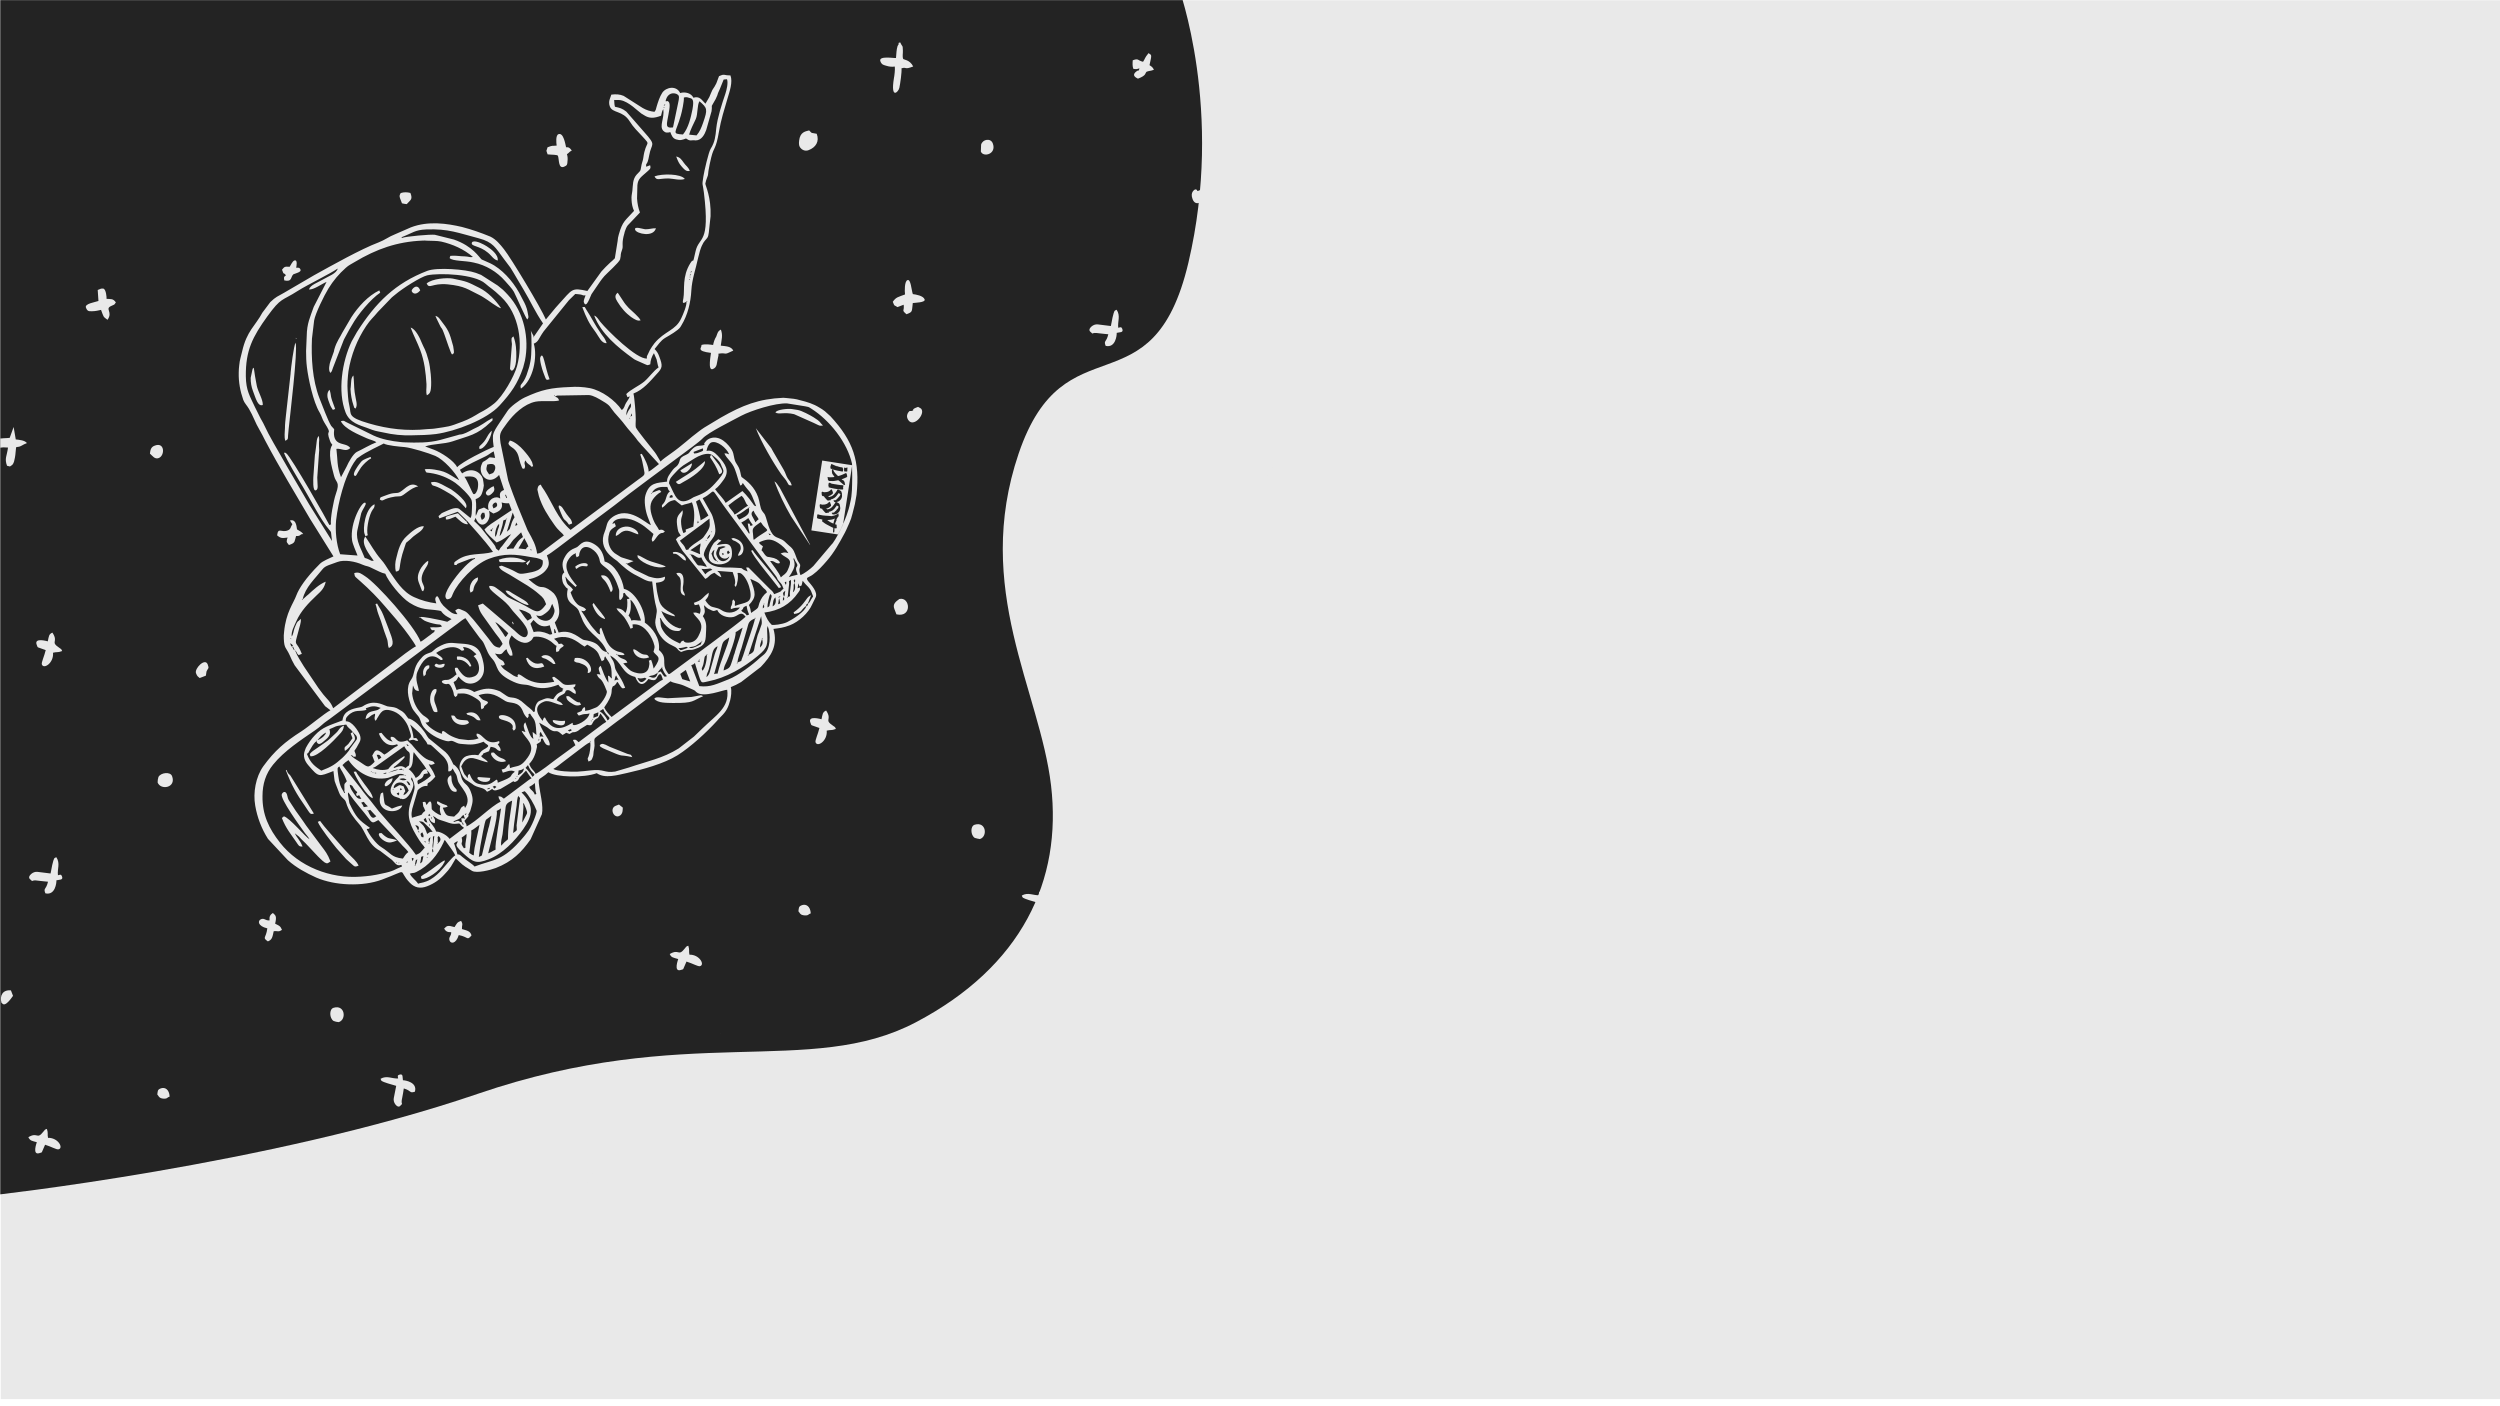 <?xml version="1.0" encoding="utf-8"?>
<!-- Generator: Adobe Illustrator 24.2.3, SVG Export Plug-In . SVG Version: 6.00 Build 0)  -->
<svg version="1.1" xmlns="http://www.w3.org/2000/svg" xmlns:xlink="http://www.w3.org/1999/xlink" x="0px" y="0px"
	 viewBox="0 0 1920 1080" style="enable-background:new 0 0 1920 1080;" xml:space="preserve">
<style type="text/css">
	.st0{fill:#E9E9E9;}
	.st1{clip-path:url(#SVGID_2_);}
	.st2{fill:#232323;}
	.st3{fill-rule:evenodd;clip-rule:evenodd;fill:#E9E9E9;}
</style>
<g id="Capa_2">
	<rect x="0.6" y="0.2" class="st0" width="1920.1" height="1074.3"/>
</g>
<g id="Capa_1">
	<g id="Capa_1_1_">
	</g>
	<g>
		<g>
			<defs>
				<rect id="SVGID_1_" x="0.2" y="0.1" width="1647.6" height="924.6"/>
			</defs>
			<clipPath id="SVGID_2_">
				<use xlink:href="#SVGID_1_"  style="overflow:visible;"/>
			</clipPath>
			<g id="Capa_2_1_" class="st1">
				<path class="st2" d="M-2.8-10.2H905c0,0,35.2,95.2,7.7,211.9c-27.5,116.7-95.2,42.9-130.4,146.7
					c-35.2,103.8,16.3,181.9,24.9,254.8c8.6,72.9-22.3,139-103.8,181.9c-81.5,42.9-175.9,0-336.3,54.9S-7.9,918.2-7.9,918.2
					L-2.8-10.2z"/>
				<g id="Capa_x0020_1" transform="translate(-1684.8 584.179) rotate(-21)">
					<path id="Trazado_10" class="st3" d="M1845.8,807.7c-4.6,0-4.2-0.6-7-0.6c-0.9-3.8-2.8-5.7-3.2-9.5c2.9,0.1,2.5,0.9,5.1,0.6
						c10.9-0.9,20.2-6.5,27.7-13.7c0.9-0.9,0.3-0.6,1.6-1.5c1.1,4.7,3.2,10.9,3.2,14c-2.5,0.2-12.4,6.2-15.8,7.7
						C1854.3,806.1,1849.7,807.7,1845.8,807.7L1845.8,807.7z M1841.9,793.1v0.6l-0.8-0.5L1841.9,793.1z M1838.1,792.5l-0.3,1.4
						L1838.1,792.5z M1838.7,791.9l-0.6,0.6L1838.7,791.9z M1839.4,790.6l-0.6,1.3L1839.4,790.6z M1852.8,790.6v0.6l-0.8-0.5
						L1852.8,790.6z M1853.4,789.3l-0.6,1.3L1853.4,789.3z M1840,790l-0.6,0.6L1840,790z M1835.6,790l0.2,0.2
						C1835.7,790.1,1835.6,790,1835.6,790L1835.6,790z M1841.9,793.1c0.4-1.7-0.1-0.6,0.9-2.2c1.2-1.8,0.5-1.1,2.2-1.6
						C1844,790.8,1843.5,792,1841.9,793.1L1841.9,793.1z M1840.7,789.3l-0.6,0.6L1840.7,789.3z M1845.8,793.1c0.6-0.9,1-1.7,1.7-2.7
						c1.7-2.6-0.3-1.5,2.7-1.7c-0.6,0.9-1,1.9-1.7,2.7C1847.5,792.9,1847.8,792.6,1845.8,793.1L1845.8,793.1z M1836.8,788.7v0.6
						l-0.8-0.5L1836.8,788.7z M1853.4,789.3c0.4-1.8-0.1-0.9,1.3-1.9C1854.3,789.2,1854.8,788.3,1853.4,789.3L1853.4,789.3z
						 M1836.8,788.7v-0.6l0.8,0.5L1836.8,788.7z M1840.7,789.3l0.7-2.5C1843.1,788.1,1843,787.7,1840.7,789.3L1840.7,789.3z
						 M1831.8,787.4l0.2,0.2C1831.9,787.6,1831.7,787.5,1831.8,787.4L1831.8,787.4z M1859.1,786.1l-0.7,2.5
						c-0.3-0.5-0.9,0.9-0.4-1.2C1858.2,786.3,1858.3,786.7,1859.1,786.1L1859.1,786.1z M1854.7,787.4l0.3-1.4L1854.7,787.4z
						 M1830.5,786.7h0.6l-0.5,0.8L1830.5,786.7z M1830.5,786.7l-1.3-0.6L1830.5,786.7z M1930.4,791.9c0.7-2.7,5.7-10.7,5.7-13.4h0.6
						c0,2,0.7,6.9-0.6,8.3c-0.1,0.1-0.3,0.3-0.3,0.3L1930.4,791.9z M1882.7,794.3h-1.3c-1.5-6.4,0.8-2.8,1.3-8.3
						c1.5-0.3,3-0.7,4.5-1.3C1886.5,787.7,1883.7,790.2,1882.7,794.3L1882.7,794.3z M1829.2,786.1h-0.6l0.5-0.8L1829.2,786.1z
						 M1864.2,783.5v0.6l-0.8-0.5L1864.2,783.5z M1886.5,802.1c-1.4-1-1.6-1.8-2.6-3.2c0.1-0.1,0.3-0.4,0.3-0.3l1.8-3.3
						c1.1-2.2,5.4-10,5.5-11.7c2.9-0.3,5.1-1.3,7.6-1.9l-9.8,15C1888.3,798.4,1887.4,800.2,1886.5,802.1L1886.5,802.1z M1857.9,781
						v0.6l-0.8-0.5L1857.9,781z M1864.2,783.5c0.2-1,0.5-2,0.9-2.8c1.1-2.7-0.7-0.6,1.5-2.2C1868,781,1866.9,782.8,1864.2,783.5
						L1864.2,783.5z M1889.7,804.6l4.1-7.4c1.9-3,9.9-16.7,11.3-17.3c0.8-0.3,4.1-1.2,5-1.4l-4.6,6.9c-0.9,1-1.6,2.1-2.4,3.3
						c-0.9,1.1-1.6,2.2-2.3,3.3l-7,10.2C1891.9,804.6,1893.2,804.5,1889.7,804.6L1889.7,804.6z M1854.5,778.6
						c1.7,0.3,0.9-0.4,1.4,1.1L1854.5,778.6z M1859.1,786.1c0.3-2.6,0.7-2.6,1.7-4.6c0.5-1.1,0.5-1.4,0.9-2.3c1.2-2.8,0-1.3,1.9-2
						L1859.1,786.1z M1857.9,781c0.3-2.7,0.3-3.3,2.6-3.9L1857.9,781z M1887.1,775.3c0.7,0.9,0.6-1.4,0.6,1.9h-0.6V775.3z
						 M1903.7,804c-2.8,0.1-3,0.6-6.3,0.6c3.7-5.6,17.4-23.6,17.8-28.1c1.3,0,2.6-0.3,3.8-0.6C1915.8,782,1904.6,799.9,1903.7,804
						L1903.7,804z M1854.1,773.3c0-1.7,0.5-1.5,1.9-1.9c0,2.6,0.3,2.1-0.6,3.9C1854.3,774.5,1854.1,775.2,1854.1,773.3L1854.1,773.3
						z M1920.9,796.9c1.1-2.1,2.1-4.3,3.2-6.3l7-12.7c0.6-1.1,0.9-2.1,1.7-3.4c0.3-0.6,0.6-1.1,0.9-1.5c0.1-0.2,0.4-0.6,0.6-0.7
						c0.1-0.1,0.3-0.3,0.3-0.3c0-0.1,0.2-0.3,0.3-0.3c0.4,1.7-0.1,0.5,0.6,1.9l-10,18.7C1924,796.1,1925.5,795.9,1920.9,796.9
						L1920.9,796.9z M1908.8,802.7c0.6-2.7,2.7-5.5,4.2-7.9l8.5-16.3c1.7-3.5,2.3-5,7.6-5.1l-8.9,16
						C1912.2,805.1,1919.3,797.2,1908.8,802.7L1908.8,802.7z M1887.1,775.3c-2.6-1.9-0.6-2.6-5.7-2.6v-0.6c8.3,0,5.1-0.9,8.9-1.9
						v3.2c-1.5-1-0.7-0.8-2.6-1.3C1887.5,773.1,1887.3,774.2,1887.1,775.3L1887.1,775.3z M1938.1,770.1h2.6c1.9,4,3.2,11.8,3.2,17.2
						c0,1.4-8.2,10.7-13.4,13.4c-1.5,0.9-2,1.3-3.6,2.1c-21.4,11.8-26.9,7.5-42.9,7.5c-0.6-2.1-4.1-6.5-6.2-10.4
						c-1-1.9-1.1-2.4-2.7-3c0.3-3,0.6-5.9,0.6-8.9c1-0.3,2.1-0.5,3.2-0.6c-1,2.7-4.3,0.3,0.4,9.8c4.9,10,6.8,11.8,16.8,11.8
						c11.4,0,24.1-6.1,33.1-12.1C1940.2,789.5,1943.7,782.7,1938.1,770.1L1938.1,770.1z M1891.6,770.1c0.6-0.6,2.3,0.9,0.8,0.3
						C1892.4,770.5,1890.5,771.3,1891.6,770.1L1891.6,770.1z M1853.4,770.1c0-1.5,1-0.3,0.4,0C1853.8,770.1,1853.4,772,1853.4,770.1
						L1853.4,770.1z M1862.9,768.3c0-1.5,1-0.3,0.4,0C1863.3,768.3,1862.9,770.1,1862.9,768.3L1862.9,768.3z M1948.3,775.3h-1.3
						c-0.1-4.2-1.6-3.3-1.9-7c1.7-0.2,3.5-0.6,5.1-1.3C1949.6,769.8,1948.4,771.9,1948.3,775.3L1948.3,775.3z M1862.3,766.4l0.2,0.2
						C1862.5,766.5,1862.2,766.5,1862.3,766.4L1862.3,766.4z M1852.8,764.4c2,0.7,3.1,2.7,0.6,4.5
						C1853.5,767.4,1853.3,765.9,1852.8,764.4L1852.8,764.4z M1868.1,762.5c2.1,2.5,1.8,3.2,4,4.9c4.3,3.2,6.7,6.3,10.6,7.2
						c4,0.9,1.4,0.6,4.4,5.1l-13.4,3.9c-0.9-3.7-5.1-8.2-7.6-8.9c0-5.6-1.9-6.7-1.9-11.5h0.6c0,2.7,0.9,4,2.6,5.1
						C1869.1,765.1,1868.5,766.3,1868.1,762.5L1868.1,762.5z M1866.2,763.8c0-1.5,1-0.3,0.4,0
						C1866.5,763.8,1866.2,765.6,1866.2,763.8L1866.2,763.8z M1862.3,761.9v3.9c-0.7-0.5-1.6-0.9-1.7-2.1
						C1860.4,761.9,1860.3,762.9,1862.3,761.9L1862.3,761.9z M1856.6,762.5c3.3,1.7,2.5,1.2,4.2,4.6c1.1,2.1,2.1,4.5,2.7,6.8
						c-2.1-1-2.3-0.5-4.5,0c0-3.8,0.4-5.7-1.3-8.9L1856.6,762.5z M1866.2,760v1.9C1863.5,760,1865,761.2,1866.2,760L1866.2,760z
						 M1937.5,758.7l-1.3,0.7L1937.5,758.7z M1919,758c2.9,0.3,1.1-0.7,2.6,1.3C1918.1,760.1,1920.2,760.5,1919,758L1919,758z
						 M1937.5,758.7v-0.6l0.8,0.5L1937.5,758.7z M1914.6,758h1.9v0.6h-1.9V758z M1939.4,757.4v0.6l-0.8-0.5L1939.4,757.4z
						 M1940.1,756.8l-0.6,0.6L1940.1,756.8z M2001.1,753c-0.3,2.7-3.5,8.1-5,9.7c-1.5,1.7-1.4,0.6-1.5,3.7c2.7-0.1,2.6-0.2,4-1.7
						c1.5-1.5,1.4-2.3,2.4-4c0.9-1.3,1.6-2.7,2.3-4c2.9-7.5-1.6-3.8,18.6-10c2.7-0.9,6.2-1.7,9-2.5c3-0.8,5.9-1.8,8.9-2.6l35.7-10.2
						c1.5,2.2,5.2,3.7,8.5,6.9l5.7,5.7c1.6,1.9,0.4,0.8,1.4,2.4c3.5,6.3,20.2,5.6,22.7,6.7c-3.1,13.4-15,15.1-28.2,20.8
						c-3,1.3-5.4,2.3-8.5,3.6l-14.2,4.3c-14.2,2.8-26.4,0.5-40.8,0l-11.2-0.9c-8.4-1.9-6.9-5-17.3-7.6c-3.3-0.9-6.4-1.6-10-2.8
						c-4.4-1.5-14.2-5.7-16.3-8.5c2.8-0.3,5.4-1.3,8.2-2.1l16.8-4.9C1995.2,754.3,1998.1,753.1,2001.1,753L2001.1,753z
						 M1947.7,753.6l2.5-1.3c0.1,8.2,4.5,8.4,0,9.6C1949.7,759,1948.9,756.2,1947.7,753.6L1947.7,753.6z M1940.1,756.8
						c0.7-1,1.4-2.1,1.9-3.2c0.4,0,2,0.3,2.1,0.3c0.7,0,0.9-0.2,2.4-0.3C1944.8,756,1943.6,756.5,1940.1,756.8L1940.1,756.8z
						 M2001.1,753v-0.6l0.8,0.5L2001.1,753z M1822.9,740.9h1.9c0.9,2,1.6,4.5,2.6,6.3C1825.8,747.4,1823,749.6,1822.9,740.9
						L1822.9,740.9z M1822.9,740.9h-0.6l0.5-0.8L1822.9,740.9z M1852.8,739.6l-1.2,0.7L1852.8,739.6z M2007.5,738.3l-1.2,0.7
						L2007.5,738.3z M1988.4,738.3h2.6v1.3C1988,739.3,1989.8,740.3,1988.4,738.3L1988.4,738.3z M2007.5,738.3v-0.6l0.8,0.5
						L2007.5,738.3z M1984,737.7l0.2,0.2C1984.2,737.9,1983.9,737.7,1984,737.7L1984,737.7z M2009.5,737v0.6l-0.8-0.5L2009.5,737z
						 M1969.3,737l0.2,0.2C1969.5,737.2,1969.2,737.1,1969.3,737L1969.3,737z M1965.4,736.3c-0.3,1.8,0.3,0.9-1.1,1.4L1965.4,736.3z
						 M1848.3,736.4h1.9c-0.4,1.9,0.1,0.9-1.3,1.9C1848.7,737.7,1848.4,737.1,1848.3,736.4L1848.3,736.4z M2128.6,736.4v0.7
						l-0.8-0.5L2128.6,736.4z M2010.1,736.4l-0.6,0.6L2010.1,736.4z M1966.7,735.1v0.6l-0.8-0.5L1966.7,735.1z M2010.1,736.4
						l1.3-2.6h3.8c-0.6,1.6-0.3,0.7-0.6,1.3s0-0.4-0.6,1.3H2010.1L2010.1,736.4z M1966.7,735.1c0.5-2.3,0.3-2.1,1.9-3.2
						c-0.1,1.5,0.2,3,0.6,4.5C1967.8,735.4,1968.6,735.7,1966.7,735.1L1966.7,735.1z M1853.4,735.1h-1.9
						C1852.9,733.2,1851.9,733.2,1853.4,735.1L1853.4,735.1z M2138.7,733.9v0.6l-0.8-0.5L2138.7,733.9z M1820.3,733.3
						c3.5,0.3,1-0.9,3.8,4.5c-1.1-0.1-2.1-0.3-3.2-0.6C1821,735.7,1820.7,734.5,1820.3,733.3L1820.3,733.3z M2016.4,733.3
						c1.1-0.1,2.1-0.3,3.2-0.6c0,7,4.5,8.3,0,9.5C2019.4,738.9,2018.3,735.8,2016.4,733.3L2016.4,733.3z M2084.5,728.8
						c1.7-0.4,3.3-0.9,5.1-1.3v9.5c-1.7-1.1-3.4-2.7-5.1-3.9V728.8z M1876.3,728.1c0.9,1.5,1.4,3.3,1.3,5.1
						c-3.7,1.5-7.6,2.3-11.5,2.6c0.2-5.9,3.5-0.5,7-5.7c1.1,0.1,2.1,0.3,3.2,0.6V728.1L1876.3,728.1z M1847,732.6v0.6l-0.8-0.5
						L1847,732.6z M1969.9,724.9l4.5,5.6c4.1,7.4,5.2,3.3,7.5,7.2l1.4,2.5c1.1-0.1,2.1-0.3,3.2-0.6l2.1,1.8c4.3-0.9,2.2,0.2,5.6,0.2
						c2.1,0,2.9-0.9,4.8-1l4.7-0.9c4.3,2.9,3.1-0.1,7.3-1.6c1.8-0.7,1.3,0.2,3-0.8c0.7-0.4,1.4-1.3,2.4-2.1c0.6,2.6,1.3,5.1,1.9,7.6
						c-2.1,0.3-4.1,0.9-6.1,1.5l-19.4,5.5c-0.5-0.9-0.9-2.6-2.2-2.9c-2.1-0.7-0.9,0.2-0.9,4.2l-18.1,4.9c-3.2,1-15.4,4.6-18.3,4.7
						c-0.3-3.9-1.9-3.7-1.9-8.9c2.5-1.2,4.7-2.8,6.5-4.9c0.9-0.9,1.8-2.1,2.5-3.3c1-1.5,1.6-1.8,1.8-3.9c3-0.7,3.8,0,4.5-2.6h1.3
						c0.4,5.1,0.8,6.3,3.2,7C1973.3,740.3,1969.9,735.5,1969.9,724.9L1969.9,724.9z M1847.6,732l-0.6,0.6L1847.6,732z M1858.5,730.7
						c1.9,0.7,0.5-0.9,1.5,1c0.6,1.2,0.3,1.4,0.3,2.8C1858.1,732.8,1859.8,733.4,1858.5,730.7L1858.5,730.7z M1847.6,732
						c0.3-1,0.7-1.8,2.5-2.6c1.5-0.6,7.6-0.9,7.6,8.3c-1.8,0.9-2.3,1.9-5.1,1.9c2.7-3.7,2.6,0,2.6-6.3
						C1851.9,730.2,1853.1,731.5,1847.6,732L1847.6,732z M1813.9,722.4c2.6,10.9,5.7,17.7,7.6,24.9c1.2,4.8,2.5,3.5,6.3,3.2
						l9.5,22.9c0.9,2.9,2.5,5.3,3.2,8.3c-2.4,0.6-3.9,2-5.7,3.2c-8.2-4.3-6.9-7.1-12.4-14.3c-2.7-3.4-5.4-12.7-5.4-16.9
						c2.1,0.4,1,0.7,2.6,0c-5.9-8.8-7-11.2-7.9-23.3l1.4-6.8C1814,721.8,1813.2,723.4,1813.9,722.4L1813.9,722.4z M2152.8,726.2
						c-0.3,3.6-1.4,4.5-3.8,5.7c0.3-1.1,0.8-2.1,1.5-2.9l1.7-2.1c0.1-0.1,0.3-0.3,0.3-0.3S2152.7,726.3,2152.8,726.2L2152.8,726.2z
						 M1854.1,726.8c2.8,0.3,3.9,0.7,5.1,2.6C1856.7,729.2,1855.2,728.4,1854.1,726.8L1854.1,726.8z M2152.8,726.2v-0.6l0.8,0.5
						L2152.8,726.2z M1859.1,725.6h0.6l-0.5,0.8L1859.1,725.6z M2101.8,724.3v1.3l-1.4-1.1L2101.8,724.3z M2101.8,724.3v-0.6
						l0.8,0.5L2101.8,724.3z M2108.8,722.4c-0.4,1.8-4.5,9.4-7.6,10.2c0.2-2.5,0.1-1.5,1.4-3c0.7-0.8,1.4-1.6,1.9-2.6
						C2106.9,723.1,2106.3,723,2108.8,722.4L2108.8,722.4z M1876.3,728.1l-0.7-1.3c-4.5,0.3-4.1,3.3-9.4,3.8c-0.2-2.9-1-5.7-2.6-8.3
						c4.6-0.4,5.8-7.4,8.3-10.8C1873,716.2,1876.2,723.6,1876.3,728.1L1876.3,728.1z M2117.7,746c-9.4,0-15.3,0.9-22.9-3.2v-17.2
						c2.5-0.1,1.5,0.2,3.2-0.6c-1,17.9-2.1,15.7,4.2,16.8c14.3,2.5,29.3,0,43-4.6c9.7-3.3,10.1-5.3,13.6-15.8c0-0.1,0.5-1.3,0.5-1.4
						l1.1-1.5c0,6.8-4.2,17.6-11,19.6c-1.1,0.3-2.2,0.7-3.3,1.1C2139.2,742.1,2125.2,746,2117.7,746L2117.7,746z M2108.8,722.4v-0.6
						l0.8,0.5L2108.8,722.4z M2068.7,721.8c-3.1,4.6-5.4,2-7.6,0C2065.1,722.1,2064,722.9,2068.7,721.8L2068.7,721.8z M2052.7,719.9
						c0.9,0.7,1.9,1.3,2.9,1.5c3.1,0.9,1.8-0.5,3.4,1.6C2057.2,723.5,2053,726.6,2052.7,719.9L2052.7,719.9z M2073.1,719.2
						c0,2.7,0.4,5.9,1.3,7.6c-2.4-0.3-1.9,0.6-3.2-5.1h-2.6c0.1-0.1,0.3-0.4,0.3-0.3C2070.2,720.5,2071.7,719.8,2073.1,719.2
						L2073.1,719.2z M1859.1,721.2h0.6l-0.5,0.8L1859.1,721.2z M1859.1,721.2l-3.2-1.3h2.6L1859.1,721.2z M1817.1,717.3
						c2.3,1.7,1.2,2.3,2.3,5.3c0.9,2.5,0.3,0.7,0.9,1.6c-0.4,1.6,0.3,0.7-1.3,1.3v1.9h1.9c0.1,1.1,0.3,2.1,0.6,3.2
						c-2.9-0.8-3.1-2.7-3.9-5.7C1817.1,722.5,1816.1,719.4,1817.1,717.3L1817.1,717.3z M2102.4,738.3c1.6-3.1,2.1-2.6,3.9-5
						c1.3-1.6,2.4-3.6,3.6-5.3c3.6-5.3,4.5-8.4,9-8.8c-1.2,1.9-2.5,2.7-4.1,4.8l-7.6,10.2C2105.9,736.1,2104.7,737.7,2102.4,738.3
						L2102.4,738.3z M1856,719.9l-8.3-0.6C1850.6,719.2,1854.5,718.8,1856,719.9L1856,719.9z M2073.1,719.2v-0.6l0.8,0.5
						L2073.1,719.2z M1843.9,718.6h2.6v0.6c-0.4,0-0.9,0-1.2,0C1844,718.8,1844.5,718.9,1843.9,718.6L1843.9,718.6z M1843.9,718.6
						l-1.4-0.3L1843.9,718.6z M1841.3,717.3l0.2,0.2C1841.5,717.5,1841.2,717.4,1841.3,717.3L1841.3,717.3z M2034.3,716.7l0.2,0.2
						C2034.4,716.9,2034.2,716.7,2034.3,716.7L2034.3,716.7z M1840,716.7l0.2,0.2C1840.2,716.9,1839.9,716.7,1840,716.7L1840,716.7z
						 M2111.3,738.9c-1.2-0.6-0.8-0.5-2.6-0.6l9.2-12.4c6.7-9,4.6-8.2,11.8-9.8C2127,721.2,2117.6,729.6,2111.3,738.9L2111.3,738.9z
						 M1838.7,716h0.6l-0.5,0.8L1838.7,716z M1838.7,716h-0.6l0.5-0.8L1838.7,716z M2038.1,712.2c0,1.3,0.3,2.6,0.6,3.9
						c-1.7-0.9-0.7-0.6-3.2-0.6C2036.5,714,2036.8,713.2,2038.1,712.2L2038.1,712.2z M1836.8,714.7h0.6l-0.5,0.8L1836.8,714.7z
						 M1836.8,714.7l-0.6-0.6L1836.8,714.7z M1836.2,714.1h-0.6l0.5-0.8L1836.2,714.1z M1811.4,721.8h-0.6c0-3.3-1.8-4.6,0.5-14.2
						c1.4-5.7,1.2-5.7,3.3-6.3c0.1,3.3,1.3,5.3,1.3,12.7c-3.3,1.8-2.3,0.7-3.9,5.1C1811.5,720.5,1811.4,719.5,1811.4,721.8
						L1811.4,721.8z M2116.5,738.3c1.5-2.9,2.6-3.6,5-5.9c2.7-2.7,13.3-14.6,14.2-18.3c2.5-0.2,3.9-1,6.3-1.3l-5.6,7.1
						c-2.1,2.4-3.7,4.5-5.7,7c-0.9,1-0.6,0.9-1.4,1.9c-0.6,0.8-0.9,0.9-1.5,1.7c-0.8,0.9-0.4,0.8-1.4,1.9
						C2121.9,737.8,2122.4,738.3,2116.5,738.3L2116.5,738.3z M2108.8,711.5l-1.4,1.8c-5.5,0.3-8,0.9-9.4-1.2
						C2103.8,713.6,2103.9,712.7,2108.8,711.5L2108.8,711.5z M2108.8,711.5v-0.6l0.8,0.5L2108.8,711.5z M1848.9,716.7
						c-4.2-0.3-7.5-2.2-10.5-4.8c-0.1-0.1-0.3-0.2-0.3-0.3c1.4,0.1,2.7-0.1,3.9-0.5l24.7-6.4c0.7,7.9,4.2,2.7-0.4,12.4
						c-2.1,4.3-1.1,1.9-4.6,3.6c-2-2.9-3.4-3.2-8.3-3.2v-0.8c1.8,0,6.7-2.1,8.5-2.9c2.5-1.2,1.6-0.4,2.3-2.1
						C1858.7,712.8,1853.1,713.9,1848.9,716.7L1848.9,716.7z M2138.7,733.9l19.7-24.2c-1.7,7.3-1.5,5.1-5.6,10.3
						c-1,1.3-1.7,1.6-2.7,3.1l-4.5,6.3C2143.7,732.3,2143.7,733.8,2138.7,733.9L2138.7,733.9z M2090.3,709.7c1.1,0.5,2.2,0.9,3.4,1
						c3.3,0.7,2.1-0.5,3.5,1.5C2089.3,712.2,2091.6,712.1,2090.3,709.7L2090.3,709.7z M2128.6,736.4c1.5-2.9,3.3-4.6,5.3-7.4
						c0.8-0.9,0.8-0.9,1.5-1.7l9.6-12.7c2.5-3.3,2.8-4.9,8.4-5c-1.9,3.5-14.9,18.3-18.7,23.3c-1.2,1.5-1.9,1.9-2.9,3.4L2128.6,736.4
						L2128.6,736.4z M1870.6,709.7l0.2,0.2C1870.8,709.8,1870.6,709.7,1870.6,709.7L1870.6,709.7z M2153.4,709.7v-0.6l0.8,0.5
						L2153.4,709.7z M1844.6,707.2v-3.9c2.2,0.6,2,0.7,2.6,3.2L1844.6,707.2z M1868.7,703.9c1.4,0.9,0.8,0.1,1.3,1.9
						C1867.6,704.2,1869.7,705.9,1868.7,703.9L1868.7,703.9z M2182.7,703.3v0.6l-0.8-0.5L2182.7,703.3z M2175.6,705.8h-1.8
						c0.5-0.8,0.8-1.1,1.2-2l0.4-0.8c0.8-1.2,0.3-0.4,0.9-1.1L2175.6,705.8L2175.6,705.8z M2180.1,702c-0.6,2.6-0.2,1.9-1.9,2.6
						C2179.3,702.5,2178.2,703.4,2180.1,702L2180.1,702z M2163.6,702c-0.6,2.6-0.2,1.9-1.9,2.6
						C2162.8,702.5,2161.7,703.4,2163.6,702L2163.6,702z M2169.3,705.8c1.1-2.1,2.2-4.9,4.5-5.7
						C2173.5,702.9,2172.1,705.6,2169.3,705.8L2169.3,705.8z M2163.6,702v-0.6l0.8,0.5L2163.6,702z M2176.3,700.7
						c0.6-0.6,2.3,0.9,0.8,0.3C2177,701.1,2175.2,701.9,2176.3,700.7L2176.3,700.7z M1859.1,725.6l-3.8-1.3c-1.1,0.9-2.4,1.5-3.7,2
						c-3.8,1.7-10.2,7-5.6,11.8l3,2.5c0.9,0.9-0.9,0.3,1.2,1c0.2,0.1,0.3,0.1,0.4,0.3c0.1,0.2,0.3,0.2,0.4,0.3
						c0.5,0.2,1.1,0.3,1.7,0.3c4-0.1,9.6-5.9,10-7.9c0.9-4.2-1.4-3.9,0.9-5.5c0,9.4-0.3,7.8-8.1,18c-6.8,8.8-6.5,16.3-3.9,29.1
						c0.9,4.3,1.6,4.5,1.9,7c-2.1,0.6-0.3,0.1-1.8,0.8c-3,1.5-3.2,1.8-6.5,1.8c-2.3-9.9-10.7-29.9-14.6-41.4
						c-1.2-3.7-2.1-6.9-3.3-10.7c-1.1-3.5-2.4-6.6-3.3-10.6l-6.8-21.9c1.8-0.9,3.7-1.5,5.7-1.9c2.7,11.3,10.9,21.6,23.5,23.6
						C1851.8,723.3,1856.6,721.8,1859.1,725.6L1859.1,725.6z M2150.2,702.6v2.6h-1.9c-0.9-3.6-1.8-2.2-2.6-5.1
						c3.5-0.9,0.5-1.8,5.1-1.9C2150.6,700.2,2150.2,700.5,2150.2,702.6L2150.2,702.6z M2194.1,696.3v2.6c2.6-0.3,1,0.5,2.3-0.9
						l1.5-2.3c0.6,2.1,1.4,4,2.3,6c1.2,3,0.9,4.3,0.9,8.1c-3.5,2.4-3.7,3.3-5.7,3.9c-0.9,1.4-0.1,0.9-1.9,1.3
						c-2.6,3.5-13.4,5.7-18.2,6.1c-4.2,0.3-11-1.6-11.7-2.3c-1.5-3-1.9-6.4-1.9-10.8c11.3,2.7,20.7,1.2,29.9-5.1
						c1.6-1.1,2-1.1,2.5-3.2h-1.9c0.3-0.5,0.6-0.9,0.9-1.5L2194.1,696.3L2194.1,696.3z M2039.3,696.3c7.1,8.2,3.1,16.3,12.1,22.3
						c0,7.2,3.3,8.9,8.9,5.1c5.7,5.1,5.7,0.9,8.8-0.2c2.1-0.7,1.4,2.1,1.4,4.6c-2.7,0.1-8.8,2.1-11.7,2.9l-35.4,9.8
						c-0.9-2-2.6-6.1-2.6-8.9c10.9-7.3,9-9.7,11.1-11.9c1.5-1.7,0.5-0.3,2.7-1.1c0.1,0,1.2-0.7,1.2-0.7c1.6-1-0.8-0.1,1.6-0.9
						c0.3,1.1,0.5,3.1,0.9,4.2c0.6,2,0.8,2,2.9,2.1c0-6.5-0.7-8.1-1.6-13.6c-0.7-3.9,0.2-3.9,0.4-6.8
						C2040.3,700,2039.3,699.6,2039.3,696.3L2039.3,696.3z M2180.1,702c0.1-3,0.1-3.2,2.6-3.9C2180.7,701.1,2181.9,700.6,2180.1,702
						L2180.1,702z M2165.4,705.2c0.4-2,4.1-7.7,5.7-8.9c0.9,2,0.6,1.6-3.2,7C2166.9,704.9,2167.6,704.7,2165.4,705.2L2165.4,705.2z
						 M2044.5,697.6h-0.6l0.5-0.8L2044.5,697.6z M2191.5,695c-0.3,2.8-1.3,5.7-3.8,6.3C2191.3,696.1,2189.2,696.7,2191.5,695
						L2191.5,695z M2194.8,695l-0.6,1.3L2194.8,695z M2038.7,695l0.6,1.3L2038.7,695z M2194.8,695l0.3-1.4L2194.8,695z
						 M2038.1,693.1c0.7,0.7,0.6-1.1,0.6,1.9C2038,694.3,2038.1,696.1,2038.1,693.1L2038.1,693.1z M2191.5,695
						c0.3-3-0.7-1.1,1.3-2.6c-0.3,1.2,0.3,0-0.4,1.5C2192,694.7,2192,694.6,2191.5,695L2191.5,695z M2152.1,704.6
						c0.5-2.1,0.8-4.2,0.6-6.3c7.7-3.7,8.2-6.3,8.2-18.4l3.2,3.3c0.1,0.1,0.3,0.3,0.3,0.3c2.1,2.1,2.2,3.8,3.3,6.3
						c0.9,2.1,1.3,1.7,1.5,4.3c-3.3,1-6.2,3-8.4,5.6C2157.9,703.1,2160.1,702.7,2152.1,704.6L2152.1,704.6z M2182.7,703.3l4.5-8.8
						c1.3-2.4-0.5-1.9,2.5-2.7c-0.9,4-4.2,7.5-5.1,11.5L2182.7,703.3z M2184.6,693.7v-1.9h1.3
						C2185.2,694.4,2184.6,693.7,2184.6,693.7L2184.6,693.7z M2196,689.9c-2.7-0.1-3.5-0.6-7-0.6l2.9-2.1c0.9-0.7,1.8-1.5,2.7-2.4
						c1.9-2,2.7-3.8,2.7-7.5h0.6c0,3.2,0.6,2.8,0.6,5.7c-1.6,2.2-1,0.3-2.1,2.4C2196,686.4,2196,688,2196,689.9L2196,689.9z
						 M1827.1,691.5c-1.1,1.5-6.6,4-8.2,4.6c-6.9,2.6-9.5,3.3-18.4,3.3c-3.2-4.7-5.7-8-5.7-16c2-0.5,0.9-0.2,2.5-1.4
						c2.5-1.9,5.1-4.4,7.7-5c0.3,3.7,2.1,3.3,7.6,1.2c3.1-1.1,5.1-2.9,5.1-6.3c6.5,0,3.3-1.1,13.4,1.3c0.3,3.3,1.8,3.9,2.6,7
						l-0.8,0.3c-0.9,0.3,0.3-0.3-1.1,0.3v3.9l-4.6,3c-2.8,1.4-3.9,0.3-4.3,4c2.3-0.3,5.3-1.8,9-4.4c1.9-0.8,2.4-3.5,1.6-6.9
						c0-0.1,0.2,0,0.2-0.1l1.5,3.6c0.3,1.7-0.3,2.8-1.5,3.4L1827.1,691.5L1827.1,691.5z M1805,677.1v-0.6l0.8,0.5L1805,677.1z
						 M2063.5,672.7c3-2,5-7.5,5.7-10.8c2.6,3.7,1.9,13.7,1.9,17.8c-3.1-0.7-3.7-2.3-7-2.6C2064.3,675.7,2064,674.1,2063.5,672.7
						L2063.5,672.7z M1806.3,676.5c0.1-0.1,0.3-0.4,0.3-0.3l3.3-1.7c1.5-0.6,3-1,4.5-1.2c-0.1,0.1-0.3,0.1-0.3,0.3
						C1814,674.5,1810.2,676.5,1806.3,676.5L1806.3,676.5z M1849.6,668.2v-1.3c4.8,0,6.9,0.3,10.8,3.9c-2.6,0.3-1.5,0.7-3.7,0.5
						c-3.9-0.3-7.4-2.2-10.3,3.3c4.5,0,3.2-1.3,8.3-1.3c-0.7,2.7-1.6,1.5-1.9,5.1c2.1-0.5,0.4,0.2,2.1-1.1c3.9-2.7,6.7-7,14-0.3
						c4.3,3.9,6.2,11.2,6,15.4c-0.3,6.7-0.1,8.1-3,8.4v1.3c5,0.1,3,1.6,6.3,2.6c-0.3-2.6-0.3-2.6-2.6-3.2c0.9-3.5,1.4-7.2,1.3-10.8
						l4.3,8.5c0.7,1.5,1.2,3.2,1.5,4.9c0.5,2.4,1.2,2.9,1.2,5.7c2.8,1.5,1.8,0.6,3.4,3.5l4.6,9.4c3.9,9.4-3.1,12.5,0.8,12.5
						c1.5,0,1.4-0.5,2.6-1.3c0.4,5.6,1.5,3.7,0.4,10c-0.8,4.7,6.8,15.7-2.4,21.8v-1.9c-3.3,0.3-3,1.1-5,2.7
						c-1.7,1.3-3.4,1.5-5.2,2.4c-4.9-2.6-5.7-2.1-5.7-9.5c1.2,0.4,2.5,0.6,3.8,0.6c-0.3-1.5-0.1-1-1.9-2.6c-3.5-2.9-3.8-5.5-4.7-3.1
						c-0.2,0.4,0,0.9,0.4,1.6c0.1,0.2,0.4,0.7,0.5,0.8l0.6,0.7c-1.4,2.1-1.9,3.6-1.9,7c-2.6-1.7-5.1-6.3-5.1-7c0-0.9,3.3-7-0.2-5.9
						c-0.1,0-2.1,1.3-2.4,1.5c-0.1-3,0.7-2.5-1.9-3.2c-1.7,7.6-0.6-0.9-0.6,7c-6.4,1.7,1.3,2.3-11.5,1.3c0.7-1.7-0.3-1.6,2.7-6.3
						l9.1-11.9c5.2-2.4,8-0.3,8-0.3c2.1-3.9-0.3,0.1,8.3-4.5c0-7-1.2-7.4-1.3-10.8c2.1,1.4,0.7,1.3,4.5,1.3
						c-0.4-5.1-4.5,0.3-10.6-18.1c-0.3-1.3-0.9-2.5-1.5-3.6l-1.2-2.6c-10.1,0-5.8-5.7-10.8-7c-1.3,1.5-0.3,2.5,0,3.9
						c-3.3-2.2-3.9-4.3-5.1-7.7c-0.8-2.4,0-1.6-2.6-1.9c0,6.7,2.8,12.7,10.2,12.7v1.3c-4.7,0.1-7.9,2.2-12.1,2.6
						c-4.5-8.5-6.1-4.5-8.9-2.6v5.1c-7,3.3-6.3,1.8-10.9-4.4c-1.5-2.1-3.7-4.5-4.4-7.1c2.7,2-0.2,1.6,3.2,2.6
						c0.9-1.9,0.6-1.8,0.6-4.5c1.8-1.1,3.4-2.5,5-3.9c0.8-0.7,3.3-2,3.3-6.2c0-3-1.8-12.2-6.3-13.4c0.5-1.9,1.1-2.6,2.9-3.4
						C1841.6,664.1,1844.6,668.1,1849.6,668.2L1849.6,668.2z M2006.9,661.9v3.2h-1.3c0.1-1-0.2-0.6,0.3-1.7
						C2006.6,661.4,2006.4,662.5,2006.9,661.9L2006.9,661.9z M1957.2,663.2c5.7,3.8,4.7,1.3,9.5,0c0,1.7-0.2,2.6,0.3,4.1
						c0.9,2.6-0.3,0.9,2.2,2.2c2.6-5.3-2.2-9.8,5.1-14.7c0.6,2.3,5,10.3,10.6,9.4c3.1-0.5,2.8-1.1,4.7-2.3c4.8,1.1,8.8,4.5,11.3,8.4
						l1.8,3.3c1,1.5,0.1,0.2,0.9,1c-1,1.5-1.7,2.1-1.9,4.5c4.5-0.1,0.9,0.2,3.3-1.2c1.6-0.9,2.1-0.5,3.8-1.3
						c-1.1-2.1-0.3-2.3-3.2-2.6c-0.2-2.4-1-3.3-1.9-5.1c9.1,0,13.8,4.9,17.8,11.4c0.8,1.2,1.1,1.4,1.9,2.6l2.5-0.7
						c1.4,2.1,5.9,5.7,5.6,11.4l0.2,4.5c3.8-0.3,1.2-0.7,3.8-2.6c0.3,2.7,1.3,4.9,1.3,7.6c0,4.2-1.8,6.8-2.6,10.2
						c-0.1-0.2-0.2-0.5-0.3-0.4c-0.1,0.1-0.2-0.3-0.2-0.4c-0.7-1.5-0.2-1.4-1.5-2.3l-1.6,5.1c-1.2-4.2-0.9-9.1-0.9-14.2
						c-2.4,0.7-2.6,1.4-2.6,6.3c-1.5-1-0.7-0.8-2.6-1.3c0.5,6.5,2.6,1.4,2.6,14.7c0,2.7-8.8,8.9-12.1,8.9c-5.2,0-4.5,0.3-8.9-0.6
						c0.5-1,1.6-3.4-0.2-2.7c-3.3,1.4,0,2-6.2,2c0.3,3.3,0.7,2.2,3.8,2.6c2.1,0.3,2.7,1,5.1,1.2c-3.3,5-13.4,5.1-14.7,3.9
						c-0.5-1-0.7,1.2,0-1.9c-2.5,0.1-17.1,5-18.4-11.5c-1.5,0.4-0.4-0.2-1.4,0.5l-1.2,1.4c-0.5-2.1-5-13.4,6.3-13.4
						c4.9,0,8.2,6.4,12.7,7.6c-0.8-3.3-1.6-2.7-3.2-5.1c2.2-3,5.7-2.1,7.4-2.8c1.3-0.5,1.3-1.6,2.2-1.6c3,0,3.2,3.3,5.7,5.1
						c1.3-2.2,0.5-2.8,0-5.1c2.2-0.6,1.5-0.3,2.6-1.9c-11-2.6-7.6-2.9-12.4-9.9c-1.2-1.7-0.3-1.1-2.2-1.6c-0.7,1.7-0.1,0.9,0,3.9
						c-4.5-1-9.2-1.7-14.1-5.1c-6.3-4.4-6.9-8.5-9.5-10.2c-1.4,0.9-0.8,0.1-1.3,1.9c-1-0.6-2-1.5-2.7-2.4l-4.7-6.7
						c-0.8-1.3-1.3-2.7-1.5-4.2c1.8,1.2,0.9,1.1,3.2,0.6c-0.1-3.7-0.8-3.1-2.3-5.3C1957.8,666.4,1958.1,665.2,1957.2,663.2
						L1957.2,663.2z M2128.6,659.3c1.3,0.8,2.7,1.3,4.1,1.6c2.8,0.8,2.1,0,3.5,2.1c-3.1,0-4.3,0.3-6.3,1.3
						C2129.5,663.3,2128.9,660.2,2128.6,659.3L2128.6,659.3z M1990.9,652.9v-1.3c1.1-0.6,2.1-1.2,3.2-1.9c1.5,3.2,2.9,8.3,10.2,8.3
						l-0.6,7c-2.3-0.2-1.7-0.1-3.1-1.5c-2.6-2.5-5.8-4.6-9.7-5V652.9L1990.9,652.9z M2178.8,656.1c5.1,0,8,0.4,12,5.8
						c2.2,3,3.9,6.4,4.5,10.1c-2.1-1.4-2.2-1.9-5.7-1.9l1.2,2c3.9,5,5.2,6.1-0.7,11.9c-2.6,2.5-3.9,1.9-6.9,3.3
						c-0.1-4.2-2.2-10.7-3.2-14.7c3,0.8,2.7,2.4,4.7,3.7c2.6,1.5,2.3-0.9,0.5-3.2c-1-1.1-2.2-2.1-3.5-2.8c-1.9-1.4-2.6-0.9-3.4-2.9
						c-0.8-1.9-0.6-3-1.5-4.9l2.1-2.4c-0.3-0.4-1.5-2.4-1.5-2.5C2176.9,656.3,2176.9,656.1,2178.8,656.1L2178.8,656.1z
						 M2186.5,652.3c0.1,0.1,0.3,0.2,0.3,0.3c0.1,0.2,0.3,0.3,0.3,0.3c0.3,0.4,0.5,0.8,0.7,1.2
						C2186,653.6,2186.8,654.2,2186.5,652.3L2186.5,652.3z M2184.6,652.9l0.2,0.2C2184.8,653.1,2184.5,653,2184.6,652.9
						L2184.6,652.9z M2183.9,642.1c0.7,1.5,0.4,1.8,1,3.4c2.1,5.5,3.3,4-5.1,5.9c-7.4,1.6-6.1,3.3-4.5-3.3
						C2176.2,644.4,2176.4,643.9,2183.9,642.1L2183.9,642.1z M2124.7,646c2.2,0.8,1.9,1.3,3.1,2.7c1.4,1.7,1.5,2.2,3.9,2.4
						c0,4.6,1.2,4.5,1.3,8.3c-1.4-0.9-1.4-1.2-2.9-2.1c-2.3-1.5-2.4-0.4-3.4-2.3C2125.8,651.9,2125.1,649,2124.7,646L2124.7,646z
						 M1997.3,647.2c2.8,1.9,3.4,2.1,7.4,1c5.3-1.5,5.4-3.5,7.3-4.9c0,3.3,0.5,5.1-1.1,7.1c-3.1,4-7.1,5.1-10.9,1.6
						c-0.7-0.6-1.3-1.3-1.8-2.1C1997.8,649.4,1997.5,647.7,1997.3,647.2L1997.3,647.2z M1915.2,646.6c5.7-1.3,14-1.5,17.9,3.7
						c1.5,2,0.2,1.8,3.1,2v-2.6c4.7,2.5,5.2,4.4,7.6,8.9l-2.6,0.6c3.2,5.9,0.7,14.7-5.1,14.7c-5.9,0-7.6-2.5-9.2-8.7
						c-0.7-2.7,0.1-2.1-2.3-2.7c-0.9,2-0.6,2.3-0.6,5.1c-2.3,0.5-2.4,1.1-5.5,1.5c-3.3,0.5-3-0.9-6-0.9c-2.1,0-1,2.5,1.5,3.6
						c1.1,0.4,2.9-0.9,2.9,6.6c0,2.9-1.1,2.8,0,5.1c2.2-0.6,1.5-0.3,2.6-1.9c3.1,1.5,6,0.8,11.6,8.2c4.4,5.7,1.2,5.4,1.1,9.7
						c4.1-0.3,0.7-1.2,4.7-2.1c4.2-1,0.2-3-0.9-4.3c-0.9-1.2-1.3-3-2-4.5c10.3,0.3,13.7,6.4,17.7,11.6c2.6,3.3,9.5,3.2,9.7,12
						c-0.1,2.1,0.4,4.4,1.3,6.3c1.6-1.1,1.3-0.3,1.9-2.6h1.3c0.2,2.4,1.3,4.3,1.3,6.3c0,4-1.8,7.6-2.6,10.8l-1.9-3.2
						c-0.5,2.1-1.1,2.8-1.3,5.1c-2.2-1.6-1.3-8.8-1.3-14c-2.8,1-2.6,4.3-2.6,7l-2.4-2c0,6.3,7.6,13.9-2.9,20.8
						c-8.2,5.5-9.3,2.8-15.7,2.8c0.3-1,0.5-2.1,0.6-3.2c-3.3,0.9-2.8,2.8-7,1.9v2.6c1.8,0.4,6.8-0.4,8.9,2.6
						c-6.7,1.8,0.1,3.2-15.3,3.2c0.4-2.1,0.7-1,0-2.6c-4,0.9-7.6,3.1-14.4-2.1c-2.5-2-3.4-5.1-3.4-9.4c-1.9,0.5-1.3,0.3-2.3,2.1
						c-0.1,0.1-0.2,0.3-0.3,0.4c-1.3-5.7-1.3-0.4-1.3-10.2c1.5-1,5.1-5.7,10.8-2.6c2.5,1.4,7.7,6.5,9.5,7c-0.8-3.3-2.4-3.4-3.2-6.3
						c4.5-1.2-1.4-1.3,7-1.3l2.4-2.7c5,2.7,2.4,3.5,5.8,5.8c1.4-1.6,0.2-4,0-5.7c1.9-0.5,1.4,0,1.9-1.9c-11.2,0-9.3-9.7-14-11.5
						c-1.3,1.5-0.3,2.5,0,3.9c-3.6,0-5.1-0.7-7.9-1.6l-6.3-3.3c-7.6-5.8-7.1-8.6-9.4-10.3c-1.4,0.9-0.8,0.1-1.3,1.9
						c-3.5-2.3-7.8-8.1-8.9-12.7c2.1,1,5.3,1.1,1.3-4.5c-0.9-1.1-1.5-2.4-2-3.7c-2-5.2-2.3-10.9-0.8-16.3l2.8-5.5
						c0,3.7,0.3,4.3,2.6,5.7c1.2-2.6-0.1-9.7,4.6-14.5c14.2-14.8,19-2.3,19.6-1.9c1.5,1.1,3.2,0.4-0.3-4.3
						C1916.1,648.1,1915.7,647.3,1915.2,646.6L1915.2,646.6z M2124.7,646h-0.6l0.5-0.8L2124.7,646z M2131.7,648.5l-5.9-5.6l9.1-2.1
						C2134.1,643.7,2132.9,643,2131.7,648.5L2131.7,648.5z M1966.1,640.8c1.8,1.3,5.1,8.8,6.3,11.5c-1.9,1.2-0.9,1.3-3.2,1.9
						c-0.3-2.3-0.9-4.5-1.5-6.8L1966.1,640.8z M1912,644.7c-4.9,0-5.5-0.5-10.8,2.6c-6.7,3.9-7,8.8-11.3,11.6
						c-5.9,3.8-7.1,12-7.1,19c0,5.1,2.6,8.2,2.6,11.5c0,1.8-0.3,4.7,0.5,7.1c2,6.2,6.9,12.2,12.2,15.9c3.2,2.2,3.1,0,5.9,3
						c2.5,2.6,2.3,2.4,5.6,4c4.9,2.4,7.9,3.9,15.3,3.9c0.9,3.4,5.5,4.7-2.5,5.7c-2.1,0.3-3.3,1.5-5.1,2.5c-2.7-1.6-5.7-2.5-8.9-2.6
						c-3.9,0-8.3,4.4-8.3,8.3c0,3.6-0.1,7,2.4,9.7l2.4,3.3c2.7,5.1,7.6,5.2,8.6,9.9c1.5,0.1,3-0.2,4.5-0.6c0.7,2.7,3.9,2.1,6,2.3
						l8.8-1.5c4.4-1.1,2,0.5,3.7,0.5c3.5,0,3.1-1.7,5.2-2.4l5.6-2.7c0.4,1.9,1.2,5.5,1.9,7c-2.1,0.2-3.9,0.9-6.1,1.5l-19.4,5.5
						c-1.5-2.2-0.8-1.9-3.2-3.2c-0.6,2.7-0.1,1.1,0,4.5c-8.6,0.7-22.6,7.6-31.2,8.3c0.9-2,0.1-1.6,0-4.5l4.1-2.2
						c1.2-1.6-0.8-0.3,1.5-2.2c1.6-1.4,0.7-0.3,2.2-2.3c2.9-3.9,4.8-5.9,4.8-12.4c0.1-2.5-0.5-5-1.7-7.2c-3.1-6.1,1.4-8.1-2.4-16
						c-1.1-2.4-0.7,0.7-1-2.8c-0.3-3.4-0.5-6.1-2.1-9.4l-8.3-14.6c-0.7-2.1-0.7-4-1.4-6.3c-1.3-4.5-3.2-9.4-6.5-12.6
						c-1.6-1.6-0.7,0.6-1.6-2.1c-0.5-1.4-0.3-1.6-0.8-3c-0.3-0.9-0.8-1.7-1.3-2.6l-2.8-3.5c-0.1-0.1-0.3-0.3-0.3-0.3
						c-0.1-0.1-0.3-0.3-0.3-0.3c-1.6-1.5-3.9-2.3-5.9-3.6c-1.9-1.3-6-7.2-13.8-7.2c-3.3,0-3.4,0.9-6.1,0.4
						c-6.3-1.2-12.7-1.9-16.1,4.6c-10.7,0-16.1-0.8-23.8,3c-3.6,1.7-6.9,3.9-10,6.6l-1.5,1.7c-3,3.4-3,7.4-1.5,11.5
						c4.2,11.8,4.2,11,16.4,11c-2.5,10.6-1.9,3.7-1.9,17.2c0,4.5,2.6,5.7,2.3,8.7c-0.3,3.5,0,7.1,0.8,10.6c0.7,3,1.6,5.9,2.7,8.8
						c2.6,6.5,0.3,16.7,7.6,24.8l5.8,9.4c1.8,3.3,1.4,6.2,5.6,6.5v1.3c-6.5,0-6.4,1.3-16.7-0.5c-3-0.5-5.5-0.8-8.2-1.5
						c-2.7-0.7-4.8-1.2-7.6-2.1c-22.2-6.7-41.5-24.1-48.4-46.5c-4.1-13.2-5.1-25,0.3-38.4c3.3-8.5,8.4-15,16.2-19.5
						c11.7-6.8,26.8-10,39.7-13.1c2.3-0.5,4.5-1.3,6.7-2.1c2.1-0.9,4.6-1.3,6.9-2l110.8-31.2c2.1-0.6,4.5-1.2,7-1.9
						c2.1-0.6,4.5-1.5,7.1-1.8c0.5,2.1,0.9,3,1.4,5.6l3.3,12c0.6,2.3,1.5,3.4,1.6,6c0.4,6.5-0.1,8.2,1.9,13.4
						c2.5,6.7-2.7,10.2,8.8,21.9c5.1,5.2,7.5,4.4,11.3,7.7c5.9,5.1,11.5,6.7,20,6.7c0.7,3,1.1,2.4,2.6,4.5c-1.6,0.4-0.7-0.3-1.3,1.3
						c-5.1,0-5.9,1.2-8.9,3.2c-4.7-3.2-4.3-2.6-10.2-2.6c-2.9,0-5.8,3.9-6.3,6.3h-1.3c-0.2-2.1-2.8-5.5-4-8.1
						c-4.4-9.3-8.3-7-10.8-10.9l-3.4-4.9c-0.1-0.1-0.2-0.3-0.3-0.3l-1.7-1.5c-5-4-8.9-4.9-16.7-4.9c-2.7-4-7.2-6.4-12.1-6.3v-6.5
						c3.3-0.3,2.9-1.1,5.1-2.6c0.7,2.3,1.8,4.4,3.3,6.2c4.9,4.9,12.9,2.7,16.1-2.7c2-3.3,2.8-8.8,2.8-13.1c0-8.8-7.2-11.4-13.6-14.4
						c-4.7-2.2-6.8-4.1-15.6-2.7C1915.7,643.2,1913,644.7,1912,644.7L1912,644.7z M2140,640.2v0.6l-0.8-0.5L2140,640.2z
						 M2140.7,639.6l-0.6,0.6L2140.7,639.6z M1965.5,639.6l0.2,0.2C1965.6,639.7,1965.5,639.6,1965.5,639.6L1965.5,639.6z
						 M2012.6,637.7l0.8,1.3L2012.6,637.7z M1986.5,638.3c2.1,0.6,7,5.5,7,7v2.6l-3.8,0.7C1988.3,645.6,1987.8,641.1,1986.5,638.3
						L1986.5,638.3z M2169.9,637.1c2.1-0.2,4.3-0.6,6.3-1.3c0.3,2.1,0.7,4.3,1.3,6.3h-1.9c-0.3-3,0.7-1.1-1.3-2.6
						c-0.7,2.5-1.1,5.1-1.3,7.6h-0.6C2171.8,643.8,2170.9,640.4,2169.9,637.1L2169.9,637.1z M2140.7,639.6c0.9-1.3,2.2-2.2,3.8-2.6
						C2143.2,638.9,2143.1,639,2140.7,639.6L2140.7,639.6z M2012.6,637.7l-0.8-1.3L2012.6,637.7z M2182,631.9c0,3.7,1,4.5,1.3,7.6
						c-1.1,0.3-2.2,0.7-3.2,1.3C2180.1,636.6,2177.8,633,2182,631.9L2182,631.9z M2145,636.4l-0.6,0.6L2145,636.4z M2145.7,635.8
						l-0.6,0.6L2145.7,635.8z M2145.7,635.8v-0.6l0.8,0.5L2145.7,635.8z M2076.3,635.1h-0.6l0.5-0.8L2076.3,635.1z M2179.4,628.7
						c-0.2,1-0.5,2-1,2.8c-1.5,2.6-6.4,2.7-9.2,2.9c-0.4-1.2-0.6-2.5-0.6-3.9C2174.1,630.6,2175.7,628.8,2179.4,628.7L2179.4,628.7z
						 M2179.4,628.7v-0.6l0.8,0.5L2179.4,628.7z M2122.8,641.5c0-4.7-1-4.5-1.9-8.3l13.5-3.8c2.4-0.8,4.8-1.2,7-1.9
						c2.1-0.7,4.9-1.5,6.9-2c-2.3,4.9,0.1,5.6-9.4,11.6c-2.1,1.4-7.7,1.7-12.4,3.6C2123.1,642.1,2126.1,642.2,2122.8,641.5
						L2122.8,641.5z M2139.4,623.7c-0.3,3.3,0.6,1.1-1.3,1.9L2139.4,623.7z M2141.3,624.3c0.9-1.9,1.9-11.3,1.9-14.7l1.2-0.3
						c0.7-0.1,1.3-0.2,2-0.3l1.9,14C2146,623.7,2143.7,624.1,2141.3,624.3L2141.3,624.3z M2179.4,626.9c-3.9,0.3-7.8,2.2-12.1,2.6
						c-0.1-3.4-1.6-4.5-1.9-8.3c3.9-1.3,8-2.3,12.1-3.2C2179.4,621.9,2177.8,623.4,2179.4,626.9L2179.4,626.9z M2105.6,619.8
						l0.2,0.2C2105.7,620,2105.6,619.9,2105.6,619.8L2105.6,619.8z M2044.5,697.6c0.9,0.5,6.6,3.8,5.1,1.1c-0.7-1.3-2.9-2.5-3.8-3.2
						c-6.4-5.7-5.2-12.7-5.2-21.5c-0.3,0.1-2.1-0.6-2.6,4.5c-1.9-1.4-1.6-2.1-2.6-4.5c-2.7-6.7-2.8-10.9-4.5-17.8
						c1.6,1.1,1.6,1.6,3.8,0.6c-0.9-3.2-3.4-3.2-4.9-6.6c-1.4-3.3-1.5-5.4-1.5-10l2.5-1.3c-1.3-5.4-3.7-3.6-1.9-11.4
						c0.1,0.2,0.3,0.2,0.3,0.4c0.3,2.7,4,9.2,4.2,9.8c1.9-1.4,1.4,0.2,0.6-2.4c-1.5-5-4.7-14.4,1.5-19c2.2-1.6,3.9-2.7,7.4-2.8
						c-0.8,1.7-0.6,0.7-0.6,3.2c3.2-0.3,1.7-0.3,3.3-2.4c5.7-7.2,11.7,1.5,12.4,6.3c1,6.3-2.1,4.6,2.1,11.2
						c3.6,5.5,4.3,11.9,3.7,19.9c-0.2,2.1-5.1,9.9-0.2,6.9c0.5-0.3,0.9-0.8,1.4-1.3c0.5-0.9,0.3-0.7,0.7-1.9h1.3
						c0.2,2.4,1,3.3,1.9,5.1c-1,0.5,1.2,0.7-1.9,0c-0.7,3-2.7,7.9-5.1,9.5c-0.5-2.7-2.5-4.9-5.1-5.7c0.3,2.9,1.6,3.9,3.1,8.3
						c0.8,3.3,1.3,6.7,1.4,10.1h1.9l0.7-2.5c7.6,1.7,10.2,11.2,10.1,18.4c-0.1,4.7-0.9,4.4-2.6,7c1.1,4.8,5.5,5.5-4.5,12.1
						c0.3-2.6,0.6-3.4,0.6-7h-1.9c0,1.2-0.3,2.4-1,3.4c-4.3,8.7-13.4,0.9-14.9-1.5c-1.4-2.2-2.1-4.6-3.2-7c1.1,0.1,2.1,0.3,3.2,0.6
						C2049.8,702.1,2045.8,702.7,2044.5,697.6L2044.5,697.6z M2148.9,609c13-1.1,7.6-8.3,13.7,13.6c5.8,20.4,10.7,40.6,17.1,61.3
						c1.2,3.9,0.1,2.8,1,5.3c1.2,3.3,1.3,2.5,1.3,7c-4.1,0.9,0.1,1.3-8.2,1.3c-0.3-3-0.9-3.1-1.8-5.2c-0.3-0.6-0.5-1.3-0.8-1.8
						l-7.6-17.2c-1.1-2.2-0.2-1.9-2.6-2.6v3.2l-2-1.9c-0.1-0.1-0.2-0.3-0.3-0.3c-2.1-2.8,0.8-0.9-6.5-4.3c-2.9-1.4-6.9-2.4-11.1-4.9
						c-4.3-2.7-7-6.1-7-12.1c0-2.1,5.7-6.7,7.6-7.8c3.7-2.3,6.2-3.3,7.7-7.6c1.1-3.1,2-10.1,1.5-12.8L2148.9,609L2148.9,609z
						 M1814.5,605.8c-0.4-0.7-0.3,0-0.6-1.3c-0.1-0.6-0.1-1.3-0.1-1.9h0.6L1814.5,605.8L1814.5,605.8z M1813.2,599.5
						c0.4,0.5,0.4,0.2,0.9,1.1c0.6,1.3,0.2,0.3,0.4,1.5h-1.3V599.5z M2127.9,598.2v1.9c-2-0.2-1.2,0-2.6-0.6
						C2126.8,597.5,2125,598.5,2127.9,598.2L2127.9,598.2z M2011.4,598.8c0-1.5,1-0.3,0.4,0C2011.7,598.8,2011.4,600.6,2011.4,598.8
						L2011.4,598.8z M1813.9,598.2l0.2,0.2C1814.1,598.4,1813.8,598.2,1813.9,598.2L1813.9,598.2z M1815.2,596.2v0.6l-0.8-0.5
						L1815.2,596.2z M1815.8,595l-0.6,1.3L1815.8,595z M2010.1,588.6c0.1,2.7,0.6,3.4,0.6,7c-1.9,0.5-1,0.3-2.6,1.3l-5.1-2.6
						L2010.1,588.6z M2113.9,591.2v0.6l-0.8-0.5L2113.9,591.2z M2076.3,635.1h5.7c-0.1-0.1-0.3-0.4-0.3-0.3l-7.1-5.6
						c-1.2-1.1-1.6-2.1-2.8-3.5c-3.4-3.9-3.9-10.1-0.9-15.2c2.5-4,3.1-4.2,8.1-5.3v-2.6h-1.9c3-4.1,11.9-1.1,16.7,3.7
						c5.1,5.1,6.8,8.8,10,14.8c-0.7,1.1-2.6,2.7-2.8,3.6c-1.1,4.4,4.1-1.2,7.1-1.9c3-0.7,1.8,0.9,4.6-0.4c-1.2-1.7-1.2-2.3-3.8-2.6
						c-0.3-3.3-1.3-4.9-1.3-8.9c0-6,0.7-11.8,5.5-14.9c2-1.3,5.1-2.8,7.9-2.9c-0.7-2.6-0.3-1.9-7-1.9c5.1-4.4,10.7-0.5,12.7,0
						c0,2.6-0.3,2.1,0.6,3.9c-3.8,1-4.3,4.8-7.8,6.8c-2,1.1-1.7,0.5-2.3,2.7c3.3-0.3,4.9-2.6,8.8-2.3c3.7,0.3,1.8-0.1,5.9,6.1
						c3.6,0,4.4,0.6,8.2,0.6c0,7.2-3,12.7-5.7,17.8h-6.3c-0.6,2.3-0.1,1.7-2.6,1.9c-0.1-3.2,0.5-6.3,1.6-9.2
						c1.6-3.8,3.3-3.7,4.1-7.4c-5.5,2.9-6.9,3.2-8.6,11.8c-0.7,3.9,0,2.8,0.3,6c-2.6,0.1-2.7,0.3-4.5,1.3c0.3,3.3,0.9,6.6,1.6,9.9
						l8.6,26.5c3.6-0.3,3.5-1.9,8.2-1.9c1.2,1.8,2,3.9,3.8,5.1c0-3.6,0-3.3-1.3-5.7l10.8,5.1c0,11.9-3.3,8.1-1.9,11.5
						c2-1.5,4.8-6.3,5.1-9.5c1.5,0.4,2.1,0.7,2.9,2.1c2.1,3.9,2.1,9.9,1.3,14.2c-1.9,10-6.5,6.6-15.1,6.6c0.7-3,2-2.3,0.6-5.1
						c-2.1,1.5-0.7,0.9-2.1,2.9c-1.4,2.1-1.6,0.8-2.3,3.4c4.1,0,3.9,0.6,7,1.3c-3.8,2.6-10.4,2-14-3.2c-1.7-2.4-3-2.8-5.5-4.7
						c-2.1-1.5-2.8-4.1-3.4-6.8c2.1-1.1,3.8-1.9,4.5-4.5c-2.1,0.6-4,1.4-6,2.3c-2.7,1.1-3.9,0.9-7.4,0.9v1.9c1,0.3,2.1,0.5,3.2,0.6
						c0,4.5-0.1,4.4-1.9,7c-2.1-1.4-1.5-1.9-4.5-2.6c0.1,4.5,6.1,9.4-0.8,16.4c-2.2,2.2-5.4,5.8-11.1,3.7c-2.7-1-2.6-2-2.8-2.9
						c-2.7,0.3-1.1-0.1-3.2,1.3c-1.5-2-8-6.5-8.9-16c-0.3-3.3,1.3-4.9,1.3-7.6h0.7c0.2,3.6,1.4,7,3.4,10c0.9,1.4,2.2,2.5,3.8,3.3
						c2.4,1.2,3.4,1.5,4.9-0.4c-1.5-0.4-0.9,0.1-2.2-1c-4.7-3.6-7.4-10-7.4-16.8c0.1,0.1,0.3,0.2,0.3,0.3c0.2,0.9,4.9,5.7,8,7.3
						c-0.2-1.5,0.1-1.1-1.5-3c-7-8.3-5.9-10.9-4.9-18c0.4-3,1.3-5.5,1.9-8.3c3,0.7,7.2,2,8.2-1.9c-5.7,0-7.9-1.9-11.5-4.5l-8.1-8.6
						C2079,639.1,2077.9,638.1,2076.3,635.1L2076.3,635.1z M1999.3,593.1c-1.4-0.8-2.9-1.2-4.5-1.3v-1.2c2.8-0.7,4.5-2.6,7-3.9
						l7.6-3.2v3.9C2004.7,588.4,2002.5,590.8,1999.3,593.1L1999.3,593.1z M2002.4,581.6l0.2,0.2
						C2002.6,581.8,2002.3,581.6,2002.4,581.6L2002.4,581.6z M2169.7,589.2l-2.6-8.8l0.3-0.1c1.8,2.7,3.9,6.3,3.9,9.5
						c-0.3,5.6,3.1,5.7-9.6,12.1c-7.3,3.7-11.4,3.9-19.1,3.9c-14.7,3.3-12.4-6.7-13.7-16.8c1.7-3.3,3.3-3.8,8-6.1
						c3-1.5,6.2-2.7,9.5-3.2c3.4-0.5,7.4-1.6,10.8-1.9c3.6-0.3,8.5,0.2,10.2,2.6c-1.9,0.4-0.9-0.1-1.9,1.3c1.2,5.2,1.9,8,1.9,14.7
						C2171.4,596.8,2170.6,593.4,2169.7,589.2L2169.7,589.2z M2008.2,579.7l0.2,0.2C2008.4,579.9,2008.1,579.8,2008.2,579.7
						L2008.2,579.7z M2008.6,575.1l0.2,2.1h-1.9L2008.6,575.1z M2170.5,571.4c4.7,0,9.4,8.1,9.5,13.4c-1.9-1.2-0.9-1.3-3.2-1.9
						c0.3,4.6,3.2,8.2,3.2,14c0,5.2-0.6,8-0.6,13.4c1.2-0.2,0.4,0.3,1.5-0.3l1-0.9c2.5,10.7,3.2,4.7,3.2,20.4
						c-1.7-1.3-1.1-0.9-1.8-3.3c-0.4-1.4-0.6-2.4-1.1-4c-0.8-2.6-1.7-5-2.8-7.4l-15.3,3.9c-0.3-3.8-2.9-8.8-3.8-12.7
						c3.2-0.8,6.3-2.9,8.8-4.5c6.9-4.5,5.7-10.4,2.4-18.7c-1.3-3.2-3.2-6.3-6.8-6.6c0.3-0.5,0.7-1,1-1.5
						C2166.8,573.2,2168.8,571.4,2170.5,571.4L2170.5,571.4z M2155.2,573.3h7.6c-0.3,1.5-0.2,1.9-1.9,1.9h-2.6
						c-1.7,0-1.8-0.3-3.2-0.6V573.3L2155.2,573.3z M1989.6,573.3c-1.5,2-0.5,2-1.9,0H1989.6z M1989.6,573.3v-0.6l0.8,0.5
						L1989.6,573.3z M1989.6,579.7c0.2-2.3,3.6-7.6,6.3-8.3c-0.5,2.1-1.4,2.3-2.8,4.2C1992,577.3,1991.3,578.6,1989.6,579.7
						L1989.6,579.7z M1834.3,571.4v0.6l-0.8-0.5L1834.3,571.4z M1999.3,579.1l9.5-12.1v3.9c-1.7,1.2-3.3,2.7-4.5,4.4
						C2002.4,577.4,2002.7,578.3,1999.3,579.1L1999.3,579.1z M2002.4,570.1c-1.7,2.6-6.7,9.4-9.5,10.2c1.7-3.3,4.5-5.6,7-10.2
						H2002.4z M2002.4,570.1v-0.6l0.8,0.5L2002.4,570.1z M2038,693.1c-6.6-4.5-0.1-7.7-13-15c-2.7-1.5-5.6-11.4-16.3-12.4v-8.3
						c3.4-1.8,5.7-4.1,6.8-8.5c1.1-4.5,2.1-8.1,0.5-12.7c-0.8-1.7-1.8-3.3-2.9-4.7c-4.8-5.7-4.7,0.3-11.3-12.3
						c4.2,1,10.6,0.5,14-1.3c4.5-2.3,5.7-4.2,5.7-10.8c2.9-0.1,16.7-4.4,20.7-5.5l41.3-11.7c17.3-5.5,43.5-12.4,61.9-17.7
						c3.5-1,16.8-4.5,20-6.1c5.4-2.7,26.2-4.6,33.9-5.6c8.4-1,28.1,0.1,36.3,3.8l12.1,7c2.3,1.5,2,1,3.7,3.3
						c10.1,13.5,16.6,34.5,14.1,50.8l-3.6,9.8c-2.7,6.6-4.7,12.4-8.5,17.7c-6.4,10.6-22,24-24.9,24.8l-18.9,10.4
						c-2.8,1.3-8.7,2.9-11.7,3c0-5.6,2.1-5.1,2.6-7.6c-0.2-2.4-0.7-2.6-0.7-5.7c0-4.9,0.5-6.9-1.9-10.9c-0.8-1.4-1.3-2.7-2.1-4.3
						c-1.7-3.3-4.5-4.4-5.9-6.9c-2.5-4.5-0.9-13.1-0.9-15.6c0.2-3.3-0.3-3-0.9-5.5c-0.8-2.7,0.9-7.6,0.9-11.1
						c0.2-8.2-3.2-14.3-6.4-19.1c0.1-2.8,0.8-3.5,0.7-7c-0.1-2.3-1-4.7-0.9-6.3c0.3-5.2,2-6.2-0.4-12.8c-1.2-3.4-3.3-7-6.4-8.8
						c-2.2-1.4-6.3-2.1-9-0.3c-2.6,1.7-1,0.1-1.7,2.1c-4.8-0.4-5.1-2.7-10.8,0c-2,0.9-2.1,1.9-5.1,2c-7.1,0.2-5.1,2.7-8.9,5.1
						c-1.4,0.9-3.1,0.9-4.9,2.1c-2.6,1.7-6.4,3.7-7.2,6.8c-7.8-1.8-12.9-4.4-19.2,3.7c-2.8,3.5-4.4,11.4-4.4,16c0,2.3,0,4.7,0,7
						c-3.1-2.3-10.5-20.5-25.7-16.2c-5.5,1.5-6,4.9-9.1,8.1c-10.8,11.1,0.3,23.4,0.7,24.5c2.7,5.7,5.7,11.4,10.1,16
						c2.6,2.7,5.6,7.4,9.4,8.4c-1.2,5.1-2.9,11-3.7,16c-0.7,4.8-0.3,5.7-2.7,9.4c-0.3,0.4-0.5,1-0.9,1.6c-0.9,1.5-1.1,1.5-1.8,3.3
						c-1.8,5.5,0,12.8,2.3,16.5c2.9,4.8,5.2,5.5,6.3,8.4c0.3,1.2,0.9,2.3,1.8,3.3c7.8,0,5.9,1.4,10.3,1.7
						c10.1,0.7,10.5-3.5,13.8-10.7c1.6-3.5,2.4-6.4,1.4-10.7c3.4-2.3,2.8-3.3,3.8-7.6l1.3,2.6c0.4,0.8,1,1.5,1.7,2.1
						c2.1,2.1,1.5,2.4,5.2,2.4c0.1,4.8,5.2,8.8,9.6,9.5c3.9,0.6,7.4-2.7,8.9,3.2c-4.8,2.3-58.9,17-68.3,19.6
						c-2.8,0.8-2.7,0.9-3.3-2.1c-1.7-7.7,4.8-9.1,0.3-17.5c4.3-8.2,1.4-17.7-2.6-23.6c3.9-7.5,1.9-24.9-5.7-29.9
						c1.8-7.6,0.4-20.2-6.3-24.9c1.3-5.4,1-10.3-2.1-14.6c-5.9-8.2-10.5-4.1-13.4-3.4c-1.2,0.3-2.6,0.1-4.1,0.3
						c-2.3,0.3-4.5,1.1-6.4,2.5c-3.9,3-5.9,5.1-5.9,11.9c-2.5,0.7-3.2,2.9-3.6,5.3c-0.3,1.3-0.3,2.7,0.1,3.9c0.6,2.4,0.5,2,1.5,3.5
						c-7.3,10.9,2.6,13.1,1.8,20.2l0.2,7.1C2030.6,677,2038,680.7,2038,693.1L2038,693.1z M1834.3,571.4c5.3-8,14.6-11.4,22.7-16.2
						c2.8-1.7,7-1,12.4-1c5.8,0,13.3,4.7,17.3,8.8c1.1,1,2.2,2,3.5,2.8c1.3,1,2.3,2.3,3.5,3.5c2.3,2.3,4.2,4.8,6.9,6.5
						c0,6.4,4.8,21.4,9.4,27.5c6.7,8.9,11.2,9.2,18.8,13.6c2.5,1.5,1.1,0.9,2.3,3.4c1.3,2.9,2.9,4.1,4.5,6.3l-3.8,0.7l-4.2-2.9
						c-2.9-1.7-11.7-7.8-14.2-8c2.1,3.9,2.4,4.1,5.9,6.9c1.3,1,2.4,1.7,3.8,2.6c2.3,1.5,3,0.8,3.7,3.3c-3.8-0.1-5.5-1.7-8.9-2.6
						c0.3,2.6,0.3,2.6,2.6,3.2c-1.5,2,0.1,0.8-2.7,1.7c-1.1,0.4-2.3,0.7-3.5,1c-2,0.5-5,1.6-7.1,1.8c0-13.4-15.6-54.1-21.8-62.3
						c-1.9-2.5-2.9-5-6.9-5.2c-0.8,3.3-0.3,2.6,2.3,7.9c4.2,8.1,7.8,16.3,10.8,24.9l4.5,12.6c0.7,2.2,0.9,2.7,1.6,4.8
						c1.2,3.3,4.8,16.2,4.9,19.3c-3.1,0.1-15.7,3.9-19.2,5l-57.2,16.6c0-5.5-1.9-8.2-3.3-12.6c-0.5-1.6-1.3-4.4-1.7-5.9l-4.5-19.6
						c-0.8-4.9-1.9-8.5-1.9-14l0.4,0.9c0.6,2.6-0.1,1.7,0.9,3.6h2.6c0-10.6-3.3-7.6,1.1-13.5c1.1-1.5,1.7-2.3,2.7-3.7
						c1.5-2.3,4.4-5.3,5.1-8.2c-3.9,1.9-2.1-0.3-6.5,4.3c-2.1,2.2-2.7,4.4-4.9,5.9c0.9-3.9,4.9-7,7.5-9.7c6-6.1,13.8-9.7,21.5-12.9
						c5.4-2.1,7.8-3.4,10.5-7.4c-5.2,0-11.5,2.6-16,4.4C1837.3,570.2,1836.3,570.9,1834.3,571.4z M1980.7,560.6
						c0,11.9,11.3,6.6,11.5-1.3c0.1,0.1,0.3,0.2,0.3,0.3l2.2,2.8c2.7,0,8.4,0.5,8.9-5.7c1.5,1.2,3.3,2.1,5.1,2.6v5.7l-18.7,4.2
						c-2.1,0.5-4.1,1.2-6.1,2.1c0.3,3.9,3.3,8.8,5.1,12.7c6.6,0,8.8-1.8,12.7-1.9l-9.9,6.1c-1.2,0.6-0.5,0.1-1.7,0.9
						c-0.8,0.5-0.9,0.8-1.8,1.4c-2.7-4-0.2-1.3-2-6.9l-4.5-14.5c-1.1-2.4-1.8-4.4-3-6.6c0.1-0.1,0.3-0.4,0.3-0.3L1980.7,560.6z
						 M1984.6,563.8c0-2-0.3-3.2,1.4-4.4c1.5-1.1,0-0.6,2.4-0.1C1988.2,562.3,1987.5,563.5,1984.6,563.8z M1981.4,559.3l-0.6,1.3
						L1981.4,559.3z M1996.1,558.7c0.1-2.1-0.3-2.4,1.2-3.3c0.8-0.4,2.6-0.9,2.6,0.8C1999.9,558.4,1998.4,558.7,1996.1,558.7
						L1996.1,558.7z M2008.2,552.3h0.6v2.6h-0.6V552.3z M2118.9,531.3v0.6l-0.8-0.5L2118.9,531.3z M2119.6,530.7l-0.6,0.6
						L2119.6,530.7z M2119.6,530.7l1.8-2.1C2121,530.7,2121.5,530.2,2119.6,530.7L2119.6,530.7z M2002.4,533.2
						c-0.9-4.1-1.3-3.9,1.3-7.6c6.9,0.6,5.7,4.5,3.4,6.6C2005.4,533.7,2005.3,533.2,2002.4,533.2L2002.4,533.2z M1984,528.1
						c5.8,1.4,11.5,3.5,6.3,12.1c-0.6,1-3.3,4.1-4.6,2.7C1985.2,542.4,1985,530.6,1984,528.1L1984,528.1z M2117.1,528.7
						c0.3-2.7,4.1-6.2,6.3-7.6c-0.3,4-2.4,2.9-5.5,6.6c-0.1,0.1-0.3,0.3-0.3,0.3L2117.1,528.7z M1981.4,559.3
						c0.5-2.3,1.7-3.9,2.5-5.8c0.9-2.1,1.5-4.1,2-6.3c4.2,0,5.4-1.4,7.4-4c0.9-1.1,1.5-2.3,2.2-3.5c0.5-1.7,0.9-3.4,1.2-5.2
						c0.3-4.9-4.1-11.7-13.4-9.5c-0.3-1-0.5-2.1-0.6-3.2c5.7-1.3,15.6-2.1,22.3-2.6c2.4-0.2,4.5-1.1,7-1.3l-0.8,5.1
						c-5.5-2.8-2.4-1.9-7.7-0.8c-2.8,0.6-1.6-0.3-3.5,1.5c-6.2,5.8-1.6,18.4,9.4,12.6l-0.6,12.1c-4,0.1-4.3,1.8-5.1,5.1l-0.9-1
						c-3.1-2.7-10-1.2-10.6,6.2l-2.6-3.2c-4.5,0-4.2-0.4-5.4,0.9L1981.4,559.3L1981.4,559.3z M1982.7,546.6c0,1.9-1.5,5.1-2.2,6.7
						c-1,2.1-1.8,4.8-3.5,6l-5.6-9.7c-2.5-3-8.7-1.8-12.3-1.8c-2.3,0-2.2,0.8-4.5,1.3v1.9l15,0.3l4.1,8.9l-0.5,0.8l-3.9-8.6
						l-7.1-0.7c-3,0-2.5-0.5-3.2,1.9c2.1,1,4.6,0.6,7.6,0.6c1.6,3.1,3.3,7.9,7,8.9c-0.5-2.3-0.7-2.1,0-3.2
						c0.5,2.1,7.7,19.4,10.2,29.9c-10-0.9-17.5-6.6-28.1-3.9c-2.5,0.7-2.6,0.3-3.2,2.6c3.1,1.5,0.3,0,3.8,0h8.3c3,0,2,0.6,4.5,0.6
						v0.6c-4.8,0-14.6,5.2-18.1,7.4c-2.7,1.7-13.7,8.3-13.7,12.4c0,1.9,0.9,1.9,2.6,1.9c1.6,0,2.7-1.7,3.7-2.7
						c6.6-6.7,23.5-15.1,35.2-15.1c12.6,0,20.7,4.2,30.2,10c3.3,2,6,3,8.1,6c-1.8,7.7-9.6,5.7-15.4,4.6c-7.6-1.5-3.9-1.9-14-10.8
						c-1.8-1.5-0.6-1.4-3.7-1.5c0.1,3,2.7,5.4,5.6,9l9.7,12.6c1,1.5,2,2.9,3.1,4.5c1,1.6,1.9,3,2.8,4.8c2.2,3.9,2.3,4.9,2.3,9.1
						c-9.8,6.5-9.4,1.5-18.6-8.2c-11.7-12.2-4.1-4.4-12.7-17.2c-0.9-1.6-2.5-2.8-4.4-3.3c-2.2,2.7,5.5,11.3,8.5,19.6
						c0.6,1.6,0.9,3.2,1.5,4.9c1.9,5.6,7.7,17.1,3.8,21.1c-3.6,3.7-6.8-4.4-8-6.7l-15.3-28.1h-3.9c-0.3,3.6-0.4,4.7,0.5,8.4
						l4.2,16.2c0.9,2.7,2.3,7.2,2.3,9.8c-1,0.7-2.1,1.4-3.2,1.9c-4.3-2.3-3.9-4.8-5.5-9.8c-2.6-7.8-4.5-15.3-7.6-22.9
						c-1-2.4-1.5-2.8-3.3-4.5c-2.3-2.2-2.1-2.5-5.2-1.7c0.1,1.1,0.3,2.1,0.6,3.2c-3.4-0.9-5-4.3-6.6-7.5c-0.9-1.5-1.6-3.3-2-5.1
						c-0.6-2.7,0.1-3.9-1-6c-2,0.7-2.5,1.5-2.6,5.1c-5.2-2.8-10-6.3-14.2-10.6c-6.9-6.9-8.6-17.2-10.8-26.2c-1-4.2-0.9-5.5-2.6-10.1
						c-2.4-6.5-3.3-13.8-4.9-20.6c-5.6,3.7-1.9,14.3-0.6,19.7c-2.1-0.6-1.5-0.5-3-2.1c-0.8-0.9-1.7-1.7-2.7-2.4
						c0-7.2-1.8-14.8,2.1-21.5l7.6-11.4c2.5-3,6.5-4.9,6-6.3c-1.1-3.1-16.9,9.7-19.9,23c-0.7,2.8-0.3,9.3-0.3,12.5l-12.1-5.7
						c0-8.4,2.9-18.3,6.4-25.4c3.6-6.9,7.9-13.6,12.6-19.8c4-5.5,12.4-14.8,18.2-18.1c2.1-1.2-0.2-0.3,2.7-1.1c6.6-2,21-2.7,21.8-3
						c1.8,2.4,10.7,6.7,14,8.3c4.6,2.3,15.6,10.9,19.6,14.8c4.9,4.8,9.8,17.2,10.4,24c-3.2-3.6-4.6-6.6-8.8-10.4
						c-2.2-2-9.5-6.5-12.9-6.9c0.1,3.7,0.3,2.5,2.9,4.1c6.1,3.4,11.3,8.2,15.3,14C1978.2,533.5,1982.7,543.1,1982.7,546.6
						L1982.7,546.6z M2071.1,495.3c2.7,0.1,1.5,0,3.2,0.6l21.4,7.8c3.3,1.6,6.1,5.4,8.3,8.2c4.5,5.6,3.3,5.7,5.2,11.3
						c1.4,3.9,3.2,8.2,4.3,12.3c1.2,4.3,2.9,7.9,4.2,12.4c0.3,1.1,0.4,1.9,0.9,3c0.4,1.2,0.8,1.8,1.2,3.3l7.2,18.3
						c-2.8,0.7-6.7,2.3-9.5,2.6c1.5-3.3,0.8-11.3,0-14.7h-1.3c0,4.5-0.8,7.4-1.4,11.4c-0.8,5.1-0.7,4.4-7.2,6.2l-62.1,17.4
						c-6.1-11.4-5.8-25.1-7.9-35.4c-0.4-2.1-0.9-3-1-5.3c-1,0.1-2.1-0.5-3.8,2.7l-0.7,5c-0.6,8.7,1.1,16.7,3.2,24.9
						c1.5,6,3.3,7.6,3.9,10.2l-17.8,5.1c-3.1,0.9-3.3,1.3-6.4,0.6c1.5-6.7,0.8-11-0.4-19.4l-0.5-20.6c-0.1-1.1,0-16.7,0.3-20.5
						l4.8-28.9c1.8-7.1,1.8-7.2,10.3-12.6c6.9-4.4,17.2-8.9,26.2-7.4c5.1,0.9,13.8,5.6,17.3,5.6
						C2072.7,496.2,2072.4,497.4,2071.1,495.3L2071.1,495.3z M1963,495l0.2,0.2C1963.1,495.2,1962.9,495.1,1963,495L1963,495z
						 M2071.2,495h-0.6l0.5-0.8L2071.2,495z M2191.5,463.8v-0.6l0.8,0.5L2191.5,463.8z M2198.6,449.8l0.2,0.2
						C2198.7,449.9,2198.5,449.9,2198.6,449.8L2198.6,449.8z M2199.9,448.5v0.6l-0.8-0.5L2199.9,448.5z M2200.5,447.2l-0.6,1.3
						L2200.5,447.2z M2200.5,447.2v-0.6l0.8,0.5L2200.5,447.2z M2072.4,446.6v0.6l-0.8-0.5L2072.4,446.6z M2201.7,445.3v0.6
						l-0.8-0.5L2201.7,445.3z M2201.7,445.3v-0.6l0.8,0.5L2201.7,445.3z M2203,443.4v0.6l-0.8-0.5L2203,443.4z M2203,443.4v-0.6
						l0.8,0.5L2203,443.4z M1924.1,351c3.4,1.6,10.6-0.5,14.7-0.6l-16.1,14.4c-5.4,6.4-9.4,9.9-13,18.9l-4.6,10.6
						c-1.5,3.9-2.9,7.9-3.9,12c-2,8-5.1,26.4-3.3,36c0.5,2.9,0,5.4,0.6,8.3c2.7,13.5-1,3.1-1,15c0,1.7,0.3,1.7,0.6,3.2
						c-5.7,3.9-6.5,16-7.3,22.7c-0.7,5.9,3,5.7-3.7,13.5c-3.4,4-11,16.3-11.9,20.5h-1.3c0-2.1-8.7-60.1-11.2-63.3
						c-0.9-1.1-0.1-0.5-1.5-1c0,6.6,3,22.7,4.2,29.5c2,11.2,3.6,28.5,7.1,38.2c1,2.9,0.7,1.1-1.1,8.8l-6.3-32.5
						c-1.1-7-10-59.3-10.2-66.8c-0.2-2.8-0.5-5.7-1-8.6l-0.9-9.3c-0.6-9.2-1.9-14.4,2-24.8c6.9-18.5,15.7-26.3,31.9-36.9
						c15.4-10,14.2-6.8,29-9.9c8.6-1.7,27.5-3.3,34.6-5c-2.4,3.3-8.9,3-12.9,3.7C1932.2,348.5,1926.2,348.1,1924.1,351L1924.1,351z
						 M2244.4,347.2l-5.1-2.6c1.9-2.8,6.3-6.7,9.1-9.4c2.9-3,4.7-9.6,7.5-11.7c3.8,7.1,3.8,8-3.3,16.4
						C2250.1,342.9,2247.6,345.5,2244.4,347.2L2244.4,347.2z M2234.9,342.8c-8.2-3.9-4.9-2.7,3.7-14.2c1.7-2.2,6.4-9.4,7.1-12
						c1.2,0,2.3,0.4,3.3,1.3c2.4,1.7,4,2.3-0.3,9.4C2245.2,332.8,2240.6,339.7,2234.9,342.8L2234.9,342.8z M2228.5,318.5l-0.6,0.6
						L2228.5,318.5z M2228.5,318.5v-0.6l0.8,0.5L2228.5,318.5z M2229.8,316.6v0.6l-0.8-0.5L2229.8,316.6z M2229.8,316.6V316l0.8,0.5
						L2229.8,316.6z M2231.7,314c4.5-6.9,10.8-2.6,10.8,0c0,1.5-2,4.2-2.8,5.5l-10,15.5c-6.3-1.5-3.5-4.1,0.3-10.5
						c2.7-4.5,5.2-8.4,2.9-10C2231.3,313.4,2232.5,316.5,2231.7,314L2231.7,314z M2227.8,319.2c-1.5,6.8-7.8,11-6,15.5
						c0.9,2.1,2.3,2.7,4.7,2.9c0,2.6-0.1,5,2.1,6.8c2.7,2.1,4,2.1,7.4,2.1c1.9,2.8,2.4,2.5,4.5,3.2c2.3,0.8,0.3,0.2,1.8,0.8
						c4.2,1.7,8.1-1.7,10.5-4.5l9-12c3.3-6.1-1-1.4,6.3-7.6c0.1-0.1,0.3-0.2,0.3-0.3l1.9-1.9c0.4-0.5,0.6-0.8,1.1-1.4
						c0.9-1,1.5-1.5,2.6-2.6l5.2-5.6l2.5,0.7c-0.1,3.2-3.3,7.6-5.2,10c-5.2,6.2-12.4,15.1-16,22.2c-2.7,5.4-4.7,9.5-9.7,13.2
						c-2.4,1.8-10.6,14-12.8,17.8c-3.9,6.8-2.1,3.8-4.1,11.8c-9.8,39.3-15.4,29.6-22.1,39.7c-6.8,10.2-2.4,3.6-6.9,7
						c-10,7.5-11.2,17.4-14.8,23.4c-1.4,2.3-2.9,4.1,1.3,3.2c-0.8,3-5.9,8.2-8.2,10.4c-7.5,7.5-15.4,4.5-26.3,10.7
						c-1.8,1.1-3.5,2.3-5.2,3.7c-0.8,0.7-1.5,1.4-2.2,2.1c-1.5,1.5-1.5,0.9-2.1,3c-7.6-2.1-20.6-30.9-23.3-39.1
						c-0.8-2.4-0.9-4.8-2.7-6.2c0,15,8.1,29.2,16,41.3c0.5,0.9,1.2,1.7,2,2.5l5.1,5.1c1.8,1.5,0.6,1.4,3.7,1.5
						c1.2-2.8,3.2-5.2,5.7-7l0.2,5.2c-0.3,2.8-0.8,3.9-0.8,6.3c-4.5,1-9.4,4.5-14.2,6.2c-5.1,1.7-11.8,1.9-16.3,4v2.6h1.9
						c-1.1,1.5-3,2.5-4.5,3.7c-2,1.5-2.4,3.3-5,3.9c-2.1-8.8-8.9-19.4-16.9-24.5c-4.4-2.7-9.1-4.8-14.1-6.3
						c-13.5-4.6-20.7-5.9-35.3-4.9c-4.4,0.3-13.4,2.9-16,5l-9,6.3c-2.7,2-6.3,4.2-8.1,7.3c-1.2,2.7-2,5.4-2.6,8.3
						c-6.2,0-26.7,2-31.8,4.5c-0.4-5.6-7.6-15.2-11.8-18.9l-5.1-4.5c-0.1-0.1-0.3-0.2-0.3-0.3c6.4,0.2,14.2,3.6,21,3.9
						c13.6,0.4,19,2.4,32.9-3.4c2.1-0.9,1.5-0.2,2.1-2.3c-2.7,0.3-5.5,0.8-8.2,1.5c-2.7,0.6-5.6,1-8.4,1.1c-2.8,0.2-5.1,0.9-8.9,0.7
						c-2.4-0.2-1.6-0.6-4.5-0.7l-13.4-1.3c-9.1-1-17.8-4.5-25.8-7.9c-1.5-0.6-2.2-1-3.4-1.6c-6-3-12.6-7.1-17.3-11.9L1914,456
						c-1.1-1.5-1.1-1.5-3.3-1.8c0.6,6.7,9.2,14.6,13.8,19.3c1.9,2,4.5,3.4,5.9,5.6c-5.3,0-12,1.2-16.6,1.5
						c-3.2,0.3-9.2,5.4-11.3,7.6l-7.1,6.2c0-9.3,2.6-13.6,4.5-21.6c3.9,0.9,5.9,5.2,10.2,3.2c-0.9-3.4-4.6-4.5-6.9-7.1
						c-2.9-3.3-1.1-7.7,0.5-10.7c-0.4-1.7-0.9-2.1-1.2-3.3c-0.9-4.5-0.7-17.4-0.8-22.8c-0.1-15.5,5.3-31.8,11-45l6.6-12.5
						c2.7-4.6,14-15.1,19.1-19c5.5-4.2,11.6-7.6,18.1-10c3.2-1.2,4.1-1,7.8-1.7c19.5-3.4,36.3-2.9,54.7,3.3c1.1,0.3,2.1,0.8,3.2,1.3
						c3.5,1.6,6.9,2.6,10,4.6c7.4,5,14.2,11.7,18.4,19.7c-2.1-0.4-2.3-0.9-3.9-1.8c-1.5-0.9-2.3-1-3.9-1.8c-2.5-1.2-5.3-2.7-8.1-3.4
						l-1.1,1.4c1.6,3.3,10.1,5.8,16,9.8c8.1,5.2,14.2,13,17.5,22c1,2.9,2.9,7.1,3.3,10.1c0.5,4.7,1.2,22.1,2,23.5
						c1.5-1.1,1.5-0.9,1.9-3.3c0.3-1.8,0.6-2.9,0.7-4.4c0.3-3.9-0.3-6.6-0.6-9.6c-0.9-10.7-4.5-22.1-10.8-30.5
						c-0.9-1.2-1.3-1.5-2.3-2.7l-5.1-5.1c-1.3-2.2-2.5-11.8-14.4-21.9l-12.4-8.7c-3-1.6-21.1-6.8-24.5-6.8v-0.6
						c9.3,0,11.4-1.6,19.8,1.2c16.2,5.5,22.2,11.5,35.2,20.8c9.4,6.8,9.4,11.3,12.3,21.5l2.4,8.4c0.7,3.5,1.1,6.2,1.7,9.8
						c0.5,2.9,1,6.1,1.6,9.3c1.9,10.6,2.1,18.8,4.7,29.7l-10.2,7l-0.6-5.1c0,2.5-6.3,18.4-8.7,21.9c-1.2,1.7-1.8,3-3.1,4.5l-3.4,4.2
						c-5.9,6.6-7.5,4-7.8,8.2c11.3-2.7,20.8-18.4,21.6-28.7c4.1-0.1,4.5-2.1,10.5-6.1l26.7-15.4c2.3-1.1,4-1.6,6.2-2.7
						c1.1,0.6,2.1,0.9,3.4,1.7c2.3,1.3,1.1,1.5,3.6,2.1c-0.9,1.3-3.1,3.1-3.1,4.6c-0.2,5.5,5.9-2.2,7.7-3.8l9.4-6.5
						c1.4-0.9,3.1-2.1,4.8-2.9c2.7-1.4,14.4-5.7,15.9-7.7c2.7-4,0.5-2.2,4.5-6.9c1.5-1.9,0.9-4.3,5.6-10.4c0.5-0.8,1-1.5,1.6-2.1
						c1.6-1.8,2.4-2.7,4.7-3.6l10.7-5.1c0-3.7,0.7-7.4,1.8-10.9l3.9-9.4c2.3-4.6,4.7-4.7,11.2-7.2c2.2-0.9,3.2-0.9,3.4-3.6h-3.2
						c1-3.8,0.6,0.5,5.3-7.4c5.1-8.5,8-4.3,2.8-18l-7.2-19.6c-2.2-3.6-3.5-4.4-6.8-6.6c0.2-2.3,0.8-3,1.3-5.1c1.5,0.8,3,1,4.5,1.9
						c5.6,3.3,9.6,13,11.3,15.4c0.6,0.8,0.8,0.9,1.4,1.8c2.8,3.9,6.2,5.1,12.1,5.1C2225.7,321.4,2226.3,320.2,2227.8,319.2
						L2227.8,319.2z M2190.2,302.6c0,5.7,8.2,6.3,10.1,16c1.1,5.7,2.9,9.1,4.9,14.2c4,10.3,1.8,3.1-5.2,15.9
						c-1.1,2.1-2.7,3.4-3.9,5.7c-2.1,3.5-1.4,2.4-5.2,4.3c-4.5,2.2-5.7,6.6-7.8,10.6c-1.5,2.9-2,2.9-3.1,6.4
						c-0.9,2.7-1.4,5.6-1.2,8.4c-8.8,4.6-10.9,3.9-17.6,13c-0.9,1.2-1.8,2.6-2.4,4l-6.8,11.7c-0.3,0.3-3.9,1.6-4.5,1.8
						c-3,1.2-5.9,2.5-8.8,4l-15.4,10.1c-10.5-7-10.1-5.4-24,1.5c-4.9,2.4-8.9,5-13.6,7.5c-0.3-9.5-8-53.3-10.7-61.9
						c-1.4-4.5-3-9.3-6.3-12.8c-5.6-5.3-11.5-10.3-17.8-14.8c-9.5-6.4-22.2-13.7-36.6-13.7l-13.4,0.6c-5,0-8.6,1.3-14,1.3
						c-14.1-0.1-39.7,3.6-55.3,5.8l-26.3,4.3c-5.6,0.9-6.7,0.5-12.4,2.9l-8.6,5.4c-8.8,7.6-16.1,8.7-25.1,22.1c-2.2,3.4-4,5.2-6,9.3
						c-0.9,1.7-1.7,3.4-2.4,5.2c-2.7,6.6-4,13.6-4.2,20.7c0,2.7,1.1,4.9,1.6,7.9c1.1,6.2,0.7,11.8,1.8,18c0.6,3.3,0.7,5.7,1.1,9.1
						c2.7,22.7,6.9,46,10.6,68.4l6.5,33.6c-3.5,0.3-8.8,0.3-11.8,1.6c-0.2,0.1-0.3,0.2-0.4,0.2c-14.2,6.3-21.6,12-25,15.8
						c-4.5,5.2-12.2,9.3-19,23c-0.9,1.5-1.5,3.2-2.1,4.9c-2.4,7.1-0.7,6.7-0.3,13.1c0.1,2.9,0.3,5.8,0.8,8.8l10.6,37.8
						c0.1,0.2,0.2,0.3,0.3,0.4l2.4,3.9c-4.7,0.4-20.2,5.8-26.6,7.1c-14.7,3-24.7,6.6-37,14.6c-8.3,5.5-14.7,16.1-16.6,26
						c-1.8,9-1.8,18.3,0,27.3l8.4,20.8c4,7.7,9.4,14,15.5,20.2c11.2,11,30.7,19.4,46.6,19.6c23.5,0.3,13.4-3.3,19.2,10.1
						c2.1,4.7,5.6,7.1,11.4,7.1c5.6,0,11-1.3,16-3.9c2.3-1,4.5-2.3,6.5-3.7l5.7-4.5c0.6,1.1,1,2,1.6,3.4c1.6,3.8,4.2,6.9,6.6,10
						c2.6,3.3,13.6,4.5,17.8,4.5c13.6,0,23-4.3,32.9-11l15-14.9c3.5-5.2,4.5-16.3,6.3-23c0.9-3.1,1-2.7,4.1-3.5c2-0.4,3.9-1,5.8-1.8
						c3.9,5.7,24,14,34.4,14c4.4,6.5,14.5,7,21.8,8.2c12.1,1.8,29,3.5,41,1.2c11.7-2.3,27.3-8.5,37.8-13.8c1.4-0.7,2.7-1.5,4.3-2.1
						c4.9-2.1,7.6-4.5,10.8-9c1.5-2.1,3.9-6.4,4.1-9.3c2.9,0,5.9-0.3,8.8-0.8l18.2-5.4c10.7-5.1,18.4-10.7,19.6-23.8
						c4.6,1.1,7.5,1.9,12.7,1.9c7.6,0,16.9-3.8,21.8-8.8l4.3-4c3.5-3,0.3-10.6-0.8-13.9c-1.1-3.7,1.5-2.2,5.2-3.3
						c4.8-1.3,9.3-3.6,13.8-6c7.6-4,13.8-9.3,20.2-14.8l0.7-0.6c0.1-0.1,0.3-0.2,0.3-0.3c0.6-0.5,0.8-0.7,1.3-1.2
						c7.6-7.6,5.5-5.1,13.2-16l3.8-6.3c11.8-23.2,12.5-39.4,2.9-63.5l-2.6-5.1c-0.9-1.5-1.8-2.8-2.9-4.1c-3.2-4.3-7.4-7.6-11.8-10.6
						c-2-1.4-2.1-1.7-4.2-2.8l-5.1-2.6c-0.7-0.4-1.5-0.7-2.1-1c-17.8-6-31.4-5.9-50.2-3l-14.7,2.6c-2.4,0.5-3.3,0.8-5.1,1.3
						c-8.4,2.3-15.5,5.5-26.3,8.2c-2.8,0.7-7.2,1.8-9.3,2.8c-0.6-2.7-0.7-5.2-1.5-8.1c-1.1-3.7-6.8-20.8-6.8-23.2
						c0-0.8,1.6-4.5,2.1-5.6c1.3-3.2,5.2-16.2,5.5-19.3c8.2,0,15.7-4.4,21.9-7.5c6-2.9,6.8-3.9,6.8-12.3c0.1-2.1-0.4-4.4-1.3-6.3
						c3.8-2,6.4-4.3,10.8-5.1c3.8-0.6,11.1-1.7,13.7-3.5c1-0.7,0.6-0.5,1.4-1.1c7.3-5.6,12.9-13.9,16.6-22.2
						c3.5-7.8,9.1-14.2,13.7-21.3c10-15,11.2-8.4,14.7-15.3l5.8-11.3c5.8-13.6,4.7-23.3,5.2-24.8c0.9-1.5,1.9-2.7,3-3.9
						c1.8-1.9,1.5-2.2,2.7-4.3c1.7-2.9,3.8-6.2,5.7-8.9c5.2-7.5,5.2-3.8,12.8-16.6c4.4-7.5,9.9-14.4,15.1-21.2
						c3.3-4.3,8.5-10.3,8.5-15.8c-0.9-0.3-1.8-0.8-2.7-1.2c-2.7-1.7-2.3-1.4-5.7-1.4l-3.9,4.4c-0.9,0.7-1.2,1.1-2.1,1.8
						c-1.2,1-1.3,0.8-2.6,1.9c-1.5,1.4-2.6,2.7-4.1,4.2l-4.6,3.7c-1.7-3.6-1.8-7.2-7-7.6c-0.3-3.9-4.2-6.7-8.2-7
						c-0.5-6.6-8.4-8.2-12.8-5.1c-2.9,2.1-5.8,5.7-8,8.6c-1.4,1.8-0.9,1.7-2.8,2.9c-2.9-1.5-5.4-3.5-7.4-6l-10.3-13.9
						c-2.2-2.2-5.1-3.5-8.5-4.3C2193.2,296.4,2190.2,298.3,2190.2,302.6L2190.2,302.6z M1998,488c-12,0-11.1-0.3-22.1-2.7
						c-1.6-0.3-3.7-1.2-5.3-1.6c-15-4-28.1-10.8-40.4-20.2c-13.9-10.5-10-11.4-9.2-17.6c0.3-2.5,0.9-4.9,1.6-7.3
						c2.1-6.9,2.7-8.9,5.8-15.2c0.8-1.5,0.7-1.4,1.5-2.9c6.3-10.9,14.9-20.3,25.2-27.6c5.1-3.6,7.1-3.9,12.3-6.9l13.9-6.5
						c1.2-0.5,2-0.6,3.3-1.1c7.1-2.5,23.3-5.7,28.2-5c9.6,1.5,34.3,12.2,39.3,21.8c2.6,5,3.8,5.6,7.7,13.9
						c8.4,17.5,3.1,39.4-7.6,54.1c-4.8,6.6-18.5,17.8-26.6,20.5c-4.3,1.4-8.7,2.3-13.1,2.7C2007.6,487.3,2003.6,488,1998,488
						L1998,488z M1916.5,449.1c0,8.8,6.9,13.4,11,17c5.5,5,5,4.3,10.6,7.9c6.2,4.2,12.9,7.6,20,10c5.8,2.1,11.2,4.1,17.3,5.6
						c14.9,3.5,40.4,3.5,53.3-2.9c11.8-5.9,19-10.6,27.5-20.8l3.2-4.5c9.2-14.6,12.8-34.7,5.8-51.9c-0.8-1.8-1.3-3.4-2.1-4.9
						c-0.9-1.7-1.6-2.7-2.6-4.5l-8.9-12.1c-0.1-0.1-0.3-0.3-0.3-0.3l-3-2.7c-6.3-5.4-26.3-14.8-34.2-14.8
						c-26.4,0-45.8,8.6-67.3,24.5l-6.3,5.2C1927.9,411.8,1916.5,432,1916.5,449.1L1916.5,449.1z M1773.2,746l0.3,0.3l-0.1-0.1
						C1773.3,746.1,1773.1,746,1773.2,746L1773.2,746z M1764.3,737l-0.7-1.3L1764.3,737z M1764.3,737l2.1,3.6c0.8,2,0.9,2.6,1.9,4.5
						c1.5,3,2.3,5.6,3.6,8.5c1.2,2.7,2.2,5.7,3.6,8.5c0.6,1.5,1.4,2.8,2.2,4.1c1.6,1.9,2.1,1.3,4.4,0.8c0-6.1-0.9-8.8-2.3-13.6
						l-5.3-18.9c-0.6-2.2-0.9-4.3-1.6-6.6c-1.3-4.4-2.3-8.9-3.2-13.4c-0.6-2.8-1-3.5-0.5-6.3c0.7-3.9-1.5-4.7-3.5-2.8
						c-2.6,2.6,4.4,28.6,5.7,33.5c0.5,2.1,1.5,4,1.8,6.5c-2.2-2.5-8.3-20.8-12.1-23.6c-0.6,0.3-1.2,0.6-1.9,0.6
						c0,8.7,2,13.9,3.7,21.2c0.8,3.1,0.5,4.2,3.3,5C1766.1,742.9,1764.6,741.4,1764.3,737L1764.3,737z M2408.7,346.6
						c-1.5-0.3-12.1-6.8-12.1-1.9c0,3,1.5,3.6,3.3,5c1.6,1.3,3.5,2.2,5.6,2.7c-0.5,2.1-2.8,6.5-3.9,8.2c-8.4,14.4-0.6,11.2,1.3,8.3
						c1.7-2.6,6.3-10.8,6.9-13.4c4.7,0.4,1.1,1.9,8.9,1.9c-0.5-5.8-5.1-7.5-5.1-8.2c0-2.1,1.4-3.9,2.1-6.1c1.6-4.5,0.5-2.2,0.3-6.6
						h-1.3c-0.9,2.6,0.4-0.2-1.7,2.1C2411.3,340.7,2410,344,2408.7,346.6L2408.7,346.6z M2557,750.5c-5.2-2.7-6.7-3.4-10.8-1.3
						c0,5.7,1.6,4.4,5.7,6.3c-1,3.8-7,5.9-7,9.5c0,6.1,9.1,0.4,12.7-6.3c1.3,0.8,2.7,1.3,4.1,1.6c5.7,1.4,2.9,2.5,4.4,1
						c1.2-1.2,0.3-0.7-0.7-2.7c-2.2-4.8-1.4-2.1-3.3-5c2.6-3.9,5.1-5.4,6.3-10.8C2563.6,743.3,2560,748.5,2557,750.5L2557,750.5z
						 M1505.1,376.9c0,3.9,0.6,4.6,0.6,8.2c-4.9,1.3-5.2,11.2,0.3,7.9c1.2-0.8,0.5-0.2,1-1.5h1.3c0.3,2.7,1.2,5.1,2,7.6
						c1.4,4.3,1.4,3.6,5.7,3.3c1.8-7.7-0.7-7.1-2.6-15.3c5.1-3.4,8.9-4.1,8.9-7.6c0-4.9-10.3,0.6-11.5,1.3c-2-3.7-2.7-5.5-5.7-5.7
						L1505.1,376.9L1505.1,376.9z M1916.5,416.7c1.5-0.5,1.9-1.4,3.3-3l15.4-17c0.1-0.1,0.3-0.2,0.3-0.3l6.2-5.3
						c1.3-1.1,2.1-1.7,3.5-2.8c6.9-5.8,20.6-13.5,29.1-15.4v-1.9c-9.7,0.8-19.6,5.9-27.4,11.5l-11,8.8c-2.3,2.3-6.3,4.5-10.1,9.6
						c-0.8,1-0.3,0.8-1.3,1.9l-4.7,5.5C1918.3,410,1915.5,414.3,1916.5,416.7L1916.5,416.7z M1578.1,698.6l-8.8-4.7
						c-1.6-0.9-3.5-0.9-5.2-0.3c-4,1.5-2.1,3.7-2.1,3.8c1.5,3.3-0.3-0.3,5.7,3.2c2.1,1.2,4.3,2.1,6.3,3.2c-3.8,5.6-5.1,2.9-5.1,7.6
						c6.5,4.4,11-4.6,11.5-6.3c2.2,0.2,5.1,2,5.1-1.3c0-1.9-0.8-1.7-2.6-1.9c1.1-4.7,5.1-7.8,3.8-13.4c-2,0.2-1.6-0.5-5.1,4.5
						L1578.1,698.6z M1668.7,375c-4.5-1-15.9-7-13.4,3.9c4,0.9,4-0.1,9.5,2.6c-3,5.7-5.7,6.8-5.7,12.8l1.9,1.3
						c0.7-0.1,1.4-0.3,2.1-0.5c1.8-0.9,2.8-2.8,3.9-4.5c1.5-2.4,2.4-4.8,3.7-7.1c2,0.2,2.1,0.7,4.2,0.4c1.5-0.3,3.2-0.4,4.7-0.4
						c-0.7-2.6-4.7-4.5-7-5.7l1.9-9.5L1668.7,375L1668.7,375z M2010.1,379.1c0.4,5.1,3.9,1,14.7,6.3c12.3,6.2,13.1,9.3,19.9,16.4
						c1.4,1.5,1.4,1.7,2.6,3.2c1.9,2.2,7.3,11.5,9.4,12.3c-1.7-7.3-5.1-15.3-10-20.6c-7.2-7.9-6.8-7.7-16.6-14
						C2026.5,380.5,2015.4,377,2010.1,379.1L2010.1,379.1z M2198.6,502c-2.3-1.2-5.1-2.9-8.2-3.2c-0.1,0.1-0.3,0.1-0.3,0.3
						c-0.3,1.8-5.8,2.4,4.8,8c-0.3,0.8-7.6,12.1-3.2,12.1c3.9,0,4.4-3.2,6.8-6.6c0.9-1.5,1.1-1.3,1.5-2.9c7.3,1.7,2.3,2.7,11.5,1.9
						c-0.3-3.7-4-5.1-7.6-7c2.3-4.3,4.4-6.6,4.5-11.5c-2.9,0.3-3.6,2-5.2,3.7C2201.2,498.3,2199.8,500.1,2198.6,502L2198.6,502z
						 M2350.1,518.6c-5.8,0-7.1-0.6-10.8,1.9c0,4.3,0.2,2.5,1.9,5.1h5.1c-1.2,5.1-3.2,2.8-0.6,7.6c5.3,0,4.4-0.3,7.6-6.3
						c1.5,0.3,9.5,3.3,9.5,0.6c0-3-4.8-5.8-7-7c0.1-3.4,2.8-11.5,0-11.5C2353.3,509,2350.7,516.1,2350.1,518.6z M1770,301.3
						c-2.5,0-10.8-2-10.8,1.3c0,3,0.9,3.4,3.4,4.3c2.2,0.8,4.5,1.2,6.8,1.5c0,6-0.5,5.2,1.9,8.9c6.3-4.2,0.9-8.5,6.3-8.9
						c3.5-0.3,2.1,0.3,4.5-1.3c-0.9-3.7-2.8-3.7-5.7-5.1c0.6-1.3,2.2-6.8,0.6-8.2c-1.9-0.9-1.8-0.6-4.5-0.6L1770,301.3z M2141.3,316
						c-3.5-0.9-2.2-1.3-7-1.3c-1.7,2.6-1.9,0.8-1.9,5.1c2.6,1.4,7,2.8,7,3.9c0,2.8-3.5,9.5,1.3,9.5c2.8,0,3.1-0.9,4-2.9
						c0.9-1.6,1.5-3.4,1.6-5.3c2.4-0.5,1.8-1,4.5-1.3c-0.9-3.2-1.5-3.3-3.2-3.9c0.2-1.9,2.4-11.5-1.9-11.5
						C2143.3,308.4,2141.8,313.8,2141.3,316z M1640,531.4c-0.2-0.1-8.9-6.9-8.9-0.6c0,2.1-0.3,1.8,0.9,2.8l4.1,3.5
						c-2.7,4-6.6,7.6-6.7,9.1c-0.3,4.4,9.1,2.4,11.2-5.2c3.2,0.3,3.1,1.3,7,1.3c0.1-0.6,0-1.2-0.2-1.7l-1-1.5
						c-5-7.1,1.3-3.9-0.7-12.7C1642.7,526.5,1642.2,528,1640,531.4z M1899.9,385.4c-2.1,1.5-10.4,17.2-11.8,20.1
						c-0.1,0.2-0.3,0.7-0.4,0.9l-14.8,28.6c-1.5,3-3,5.7-4.1,8.6c-1.1,2.8-3.2,6.2-3.3,9.4c2.7-0.3,2.4-0.9,3.4-3
						c0.8-1.6,1.3-2.6,2.1-4.3C1875.5,436.7,1899.3,392,1899.9,385.4L1899.9,385.4z M2387.3,702.1c-0.5,2.4-1.2,3.7,0,6.4
						c2.5,5.7-0.5,4.3,3.8,6.4c1.1,0.6,10.3,10.4,10.3,5.7c0-2.7,0.2,0.2-0.6-1.9c-0.4-1.1-0.3-0.9-0.8-2.4
						c-0.5-1.4-1.1-2.7-1.8-3.9c1.4-2,11.9-10.2,5.7-10.2c-2.7,0-7.5,3.3-9.5,4.5C2392.9,703.6,2392.6,700,2387.3,702.1
						L2387.3,702.1z M2141.9,658.1h0.6l-0.5,0.8L2141.9,658.1z M2151.5,656.1c0.3-3-0.7-1.1,1.3-2.6
						C2154,656.5,2153.4,655.3,2151.5,656.1L2151.5,656.1z M2147.6,655.5v-1.9C2150.4,655.6,2147.9,654.7,2147.6,655.5L2147.6,655.5
						z M2149.5,658.7c1.5,0,0.8-0.3,2.6-0.6c-2.1,2.8-8.9,3.4-8.9-3.9c-0.1-1.2,0.3-2.4,1.1-3.3c0.3-0.4,0.9-0.9,1.3-1.3
						c0.1-0.1,0.3-0.2,0.3-0.3l1-0.9c2.7,0.6,3.8,0.2,5.1,1.9h-4.5c-1,1.5-2.6,2.6-2.1,4.8C2145.8,657.1,2147.5,658.6,2149.5,658.7
						L2149.5,658.7z M2141.9,658.1c-2.5-1.8-1.9-3-1.9-7c1.9-1.2,0.9-1.3,3.2-1.9C2140.7,652.8,2140.7,653,2141.9,658.1
						L2141.9,658.1z M2136.8,654.8c0,6.2,14.2,10.8,17.5,2.9l0.4-0.9c3.6-9.2-2.9-9-8.4-10.3c0.1-0.1,0.3-0.4,0.3-0.3l1.6-0.9
						c0.8-0.3,1.6-0.5,2.5-0.7l-1.9-1.9c-1.3,0.6-3,0.9-4.2,1.5C2142.5,645.5,2136.8,650.3,2136.8,654.8L2136.8,654.8z
						 M1987.2,424.9c0,9.4-2.3,18-4.9,26.3c-0.9,2.8-2.6,5.1-2.8,8.1c2.7-0.3,3.6-1.5,4.7-3.6c2.7-5,5.5-15.4,6.1-20.7
						c1-9.5,0.1-9.8,0-14.6c0-3.9-0.6-11.8-3.8-14.1C1986.5,413.5,1987.2,418.3,1987.2,424.9L1987.2,424.9z M2584.8,417.3
						c-3.8-2.6-2-3.9-7-3.9c-1.1,2.4-1.9,4.2-1.9,6.3c1.7,0.9,1.9,1.2,4.5,1.3c-1.9,2.6-0.2,0.5-3.1,1.4c-5.3,1.6-1.1,5.1-0.8,5.6
						c7.4,0,6.3-2,8.2-2.6c2.9,0.1,2.5,0.6,5.7,0.6c-0.2-2.4-0.9-3-1.9-4.5c5-7.5,4.2-6.4,2.6-8.9
						C2586.6,415.2,2587.4,415.5,2584.8,417.3L2584.8,417.3z M2320.8,388.6c5.7,0,10.2-3.1,10.2-9.5c-4.5-3-2.7-0.7-4.5-4.5
						c-3-0.3-6.9-1.4-10,4.6c-1.1,2.1-1.8,3.9-0.8,6.1C2316.6,387.4,2318.6,388.7,2320.8,388.6z M1722.2,792.5
						c-3.2-0.9-2.9-3.2-5.7-3.2c-3,0-4.5,4,1.9,8.3c-3.7,7-6.3,4.8-3.2,9.5c3.6,0,4.5-1.9,7-5.7c3.3,0.8,2.8,2.1,6.3,1.3
						c-0.1-3.3-0.8-3.6-3.2-6.3c3.3-4.9,2.7-5.7,1.3-8.3C1724.3,788.6,1723,789.5,1722.2,792.5L1722.2,792.5z M1801.1,777.8
						c-0.1-3.8-2.3-7.3-3.6-10.5c-1.5-3.7-2.9-6.9-4.1-10.5c-2.2-6.3-6.2-15.9-7.6-21.7h-1.9c0,4.7,4.7,19.6,6.1,23.9l4,10.6
						c0.8,1.7,1.7,3.4,2.6,5.1C1798,777.2,1797.7,777.8,1801.1,777.8L1801.1,777.8z M1847.6,514.7c-2.2,1.5-2.3,3.2-5.1,3.2
						c-5.3,0-5.8-5.2-8.9,0.6c1.8,3.4,3,3.5,7,4.5c-0.1,0.1-0.3,0.1-0.3,0.3l-0.6,0.6c-1.7,2.4-0.8,2.6-0.3,4.8
						c2.1,0,3.6,0.2,4.9-0.9c0.3-0.3,2.5-3.2,2.7-3.6c3.7,1.7,3-0.6,5.7,0.6c-0.6-2.4-2-3.3-3.2-5.1c0.8-3.3,1.9-7.9-2.6-8.3
						C1847.1,512.7,1847.3,513.7,1847.6,514.7L1847.6,514.7z M2216.4,624.3c0-4.1-0.3-2.9-1-6c-0.5-2.2-0.1-4.7-0.5-7.1
						c-0.8-4.5-1.4-9.3-2.1-13.1c-0.5-2.5-0.5-3.4-0.9-6.1l-5.6-18.6c0,11.3,3,29.9,5.6,40.2c0.6,2.4,1.3,3.6,1.8,5.8
						C2214.4,622.6,2213.5,623.5,2216.4,624.3L2216.4,624.3z M1908.8,577.2c4.8,1,1.8-2.1,12.9-15.1c3.5-4.2,1.4-2.1,6.6-4.2
						c1.4-0.5,1.3-0.7,2.7-1.1c3.8-1.3,8.1-1.4,10.3-4.4c-3.9-2.1-11.4,0.9-14.9,2.3c-6.2,2.4-9.7,7.2-13.7,13
						C1911.1,569.8,1909.1,573.7,1908.8,577.2L1908.8,577.2z M2224.7,567.6c1.8,2.5,6.4,1.9,12.9,6.3l11.8,11.8
						c0.6,0.7,0.9,0.9,1.5,1.6c1.7,1.7,1.6,2.1,4.3,2.7c-1.8-3.8-0.3-2.9-4.4-8.4c-1.9-2.5-6.7-8.1-9.4-9.7c-1.6-0.9-2.5-1.5-4-2.3
						C2234.9,568.2,2226.3,565.7,2224.7,567.6L2224.7,567.6z M2024.7,516.6c0,3.7,5.2,4.5,3.4,14.2c-0.3,2.1-0.3,4.1-0.3,6.1
						c0,1.8,0.3,1.2,1.3,1.9c2.7-2,0.3-3.6,3.2-5.7c0.3,3.6,1.8,3.6,2.6,6.3h1.3c0.1-2.2,0.4-2.2,0.3-3.6c-0.2-3.4-1.7-7.5-2.8-10.5
						c-1.2-3.5-4.1-8.8-7.1-10.7C2026,515.2,2024.7,515.8,2024.7,516.6z M2059.1,739.6c1.1,4,8.2,6.4,11.8,7.9
						c15.8,6.3,14.7,3.8,23.9,3.6c-1.3-1.7-1.6-1.3-3.9-1.8c-2.1-0.4-2.7-0.5-4.8-0.9l-17.3-5.6
						C2065.9,741.6,2060.3,737.6,2059.1,739.6L2059.1,739.6z M1873.8,496.9c2.3,0,2.5-3.5,4.5-8.8l8.9-19.1c0.6-1.6,1.1-3.6,1.8-5.1
						c0.9-1.6,1.5-3.3,1.9-5.1c-2.3,0.6-3,3.5-5.7,8.2l-1.8,3.3c-0.6,1-0.1,0-0.7,1.2l-7.1,15.2
						C1875.2,487.8,1870.9,496.9,1873.8,496.9L1873.8,496.9z M1916.5,329.4c-3.9-1.9-3.9-1.2-6.3,0c-0.1,5.2,0.3,1.5,1.3,5.1
						c-2.2,0.6-2,0.7-2.6,3.2c5.4,3.6,5.4-1,8.3-1.9c2,0,6.3,0.6,6.3-1.3c0-2-1.1-2.1-2.6-2.6c0.5-0.8,3.7-5.7,0.6-5.7
						C1920.1,326.2,1917.6,328.6,1916.5,329.4L1916.5,329.4z M1882.7,630c5.1-0.1,5.1-4.8,5.1-13.4v-11.5c0-4.5-0.9-6.5-1.3-10.2
						h-1.3c0,3.2-0.7,4.4-0.7,8.3c0.1,8.7-0.6,10.3-0.6,18.4C1884,626.3,1882.7,626.3,1882.7,630L1882.7,630z M2213.2,672.1
						l-6.1-49.3c-1-3.5-0.8-4.5-2.1-6.1c-0.1,9.9,0.7,19.8,2.3,29.6l5.7,25.6C2213,671.8,2213.2,672,2213.2,672.1L2213.2,672.1z
						 M1796.7,684.8v1.3c4.8,2.7,21.2-4.9,26.3-7.5c3.3-1.6,4.5-2.2,6.2-5.3c-4.1,0.1-4.6,1.9-7.7,3.1c-10.6,4.2-5,2.4-16.4,5.3
						C1803.7,682.1,1796.7,683.3,1796.7,684.8L1796.7,684.8z M2255.9,741.1v4.5c10.5,7,14.8-9.1,6.3-10.2
						C2258.9,736.3,2255.9,737.1,2255.9,741.1L2255.9,741.1z M1856,408.3c0,6.1-0.9,12.8,3.2,12.8c1.7-3.7,0.2-11.1,1-15.5
						c0.9-5.2,1.7-9.1,2.8-13.7c-1.4,0.5-0.6,0-1.5,1l-3.5,5.4C1856.7,401.5,1856,404.9,1856,408.3z M1679.9,662.8
						c0,6.7,12.1,9,12.1-0.6c0-3.9-7.2-5.6-10-3.1C1681.1,660.2,1680.4,661.5,1679.9,662.8z M1976.3,551c4.6-2.7-3.9-15.7-5.3-17.6
						l-3.3-3.8c-2.6-3-5.2-6.6-9.3-6.7c0.1,4.5,0.3,0.6,7.6,9.7c4.6,5.8,5.3,6.1,8.7,14.2C1975.4,548.9,1975.8,549,1976.3,551z
						 M2153.4,464.4c-0.3-3.2-3.7-9-5.1-12.1c-0.9-2.1-1.7-4.5-2.1-6.7l-1.6-7.3c-3.3,0.9-3.3,3.4-2.7,6.4c0.5,2.7,1.2,5.4,2.2,8
						c0.9,2.4,2.1,4.6,3.4,6.7C2149.7,462.5,2151,464.2,2153.4,464.4L2153.4,464.4z M2008.8,421.7c0,2.7-0.7,14,0,15.3
						c1.9-0.5,1.6-0.1,2.3-2.1c0.3-1.2,0.6-2.4,0.8-3.6c1.2-11.5,1-12.7-2-22.7c-0.5-1.8-0.9-2.8-2.4-3.9c0,3.1,0.4,4.9,0.6,8.2
						c0.2,2.6,0.4,1.3,0.7,3.9C2008.9,418.1,2008.8,420.2,2008.8,421.7L2008.8,421.7z M1783.4,728.1l-6.4-33.7
						c-0.9-2.5-1.2-1.5-1.2-5.1h-0.6c0,13,1.1,19.7,3.9,31.1C1780.8,727.6,1780.3,727.8,1783.4,728.1L1783.4,728.1z M1479.3,318.8
						c0,3.9,5,3.9,5.1,3.9c2.1-1.1,6.3-4,6.3-7C1490.8,307.6,1479.3,311.7,1479.3,318.8L1479.3,318.8z M2323.4,604
						c-2.1,0-1.4-1.3-3.6,0.2c-1.2,0.9-2,2.1-2.1,3.7c0,9.1,12.7,3.3,12.7-1.9c0-1.5-1-1.9-1.9-3.2
						C2321.9,602.7,2325.5,604,2323.4,604L2323.4,604z M2122.8,471.4c0-4.6-0.5-4.5-1.4-8.2c-2.2-8.8-2.3-13.6-4-21.4
						c-0.6-2.8,0.3-2.2-2.2-2.9c0,9,0.3,13.5,2.8,22.1C2118.9,464.4,2119,470.5,2122.8,471.4L2122.8,471.4z M2594.4,681.2
						c0,2.2,0.6,3.3,2.3,4c4.8,2.3,5.6,1.7,8.5,1l0.6-4.5c0-2.7-4.2-5.1-8.9-5.1C2596,678,2594.4,679.3,2594.4,681.2L2594.4,681.2z
						 M2443.8,437c0,5.1,10.8,6.3,10.8-2.6c0-4.5-6-5.8-8.7-2.3C2445.8,432.2,2443.8,437,2443.8,437z M2582.5,529.5
						c0,8.2,11.5,3.3,11.5-1.3c0-1.5-1-1.9-1.9-3.2h-3.8c-0.4-1.9,0.1-0.9-1.3-1.9C2586.5,523.3,2582.5,523.5,2582.5,529.5z
						 M2046.4,463.2c0,3.7,4.3,2.1,7.8-6.8c1.8-4.5,3.6-9.6,3.6-15.5c-2.1,0.6-2.1,0.6-3.2,5.1L2046.4,463.2z M1924.7,519.8
						c-7.4,0-6.3-0.6-7.6,1.3c2.2,3,1.5-0.1,11.8,2.1l3.8,1.2c2.7,0.7,9.8-3.4,15.5-2.1c-4.8-7.2-12.2,0.1-16.6-1.1
						C1929.1,520.5,1928,519.9,1924.7,519.8L1924.7,519.8z M2134.2,589.9c1,4,2.9,2.3,6.3,2c5-0.6,18.8-3.2,20.3-8.9
						c-0.9,0.3-1.9,0.6-2.8,1c-1.6,0.5-1.9,0.6-3.3,1.1C2147.3,587.7,2140.5,588.4,2134.2,589.9L2134.2,589.9z M1737.5,595
						c0,2.7,0.3,2.6,1.3,4.5h5.1l1.6-2.8c0.1-0.1,0.2-0.3,0.3-0.3c1.7-1.8,2.5-0.7,2.5-4.5C1748.3,586.2,1737.5,591.3,1737.5,595
						L1737.5,595z M1764.9,424.9c1.3,2.4,1.8,5.6,5.1,5.6c5.2,0,8.9-10,0.6-10C1767.2,420.4,1766.1,422.7,1764.9,424.9L1764.9,424.9
						z M2053.4,363.1c0,2.5,7,4.4,10.7,14.1c0.8,2.1,1.6,3.9,3.3,5c2.3-4.1-1.9-10.5-3.9-13.2c-1.5-2-5.8-7.2-8.8-7.2
						C2054,361.9,2053.5,362.4,2053.4,363.1L2053.4,363.1z M2178.8,694.4h1.9c-0.2-6.7-10.1-31.2-10.2-34.4h-1.3
						c0.5,6.4,4.9,19.2,6.9,25.6L2178.8,694.4z M1515.9,501.2c2.1,9.2,10.2,6.1,10.2,0.6c0-5.1-4-4.5-7.6-4.5
						C1517.4,498.6,1516.5,499.9,1515.9,501.2z M2522.1,328.5c0,6.3,8.9,8.6,8.9-3.9c-2.2-1.9-5.1-3.3-7.4-0.4
						C2522.7,325.5,2522.2,327,2522.1,328.5L2522.1,328.5z M2027.2,775.3c-0.3-3-0.5-1.9-2.7-3.8l-10.6-9.8
						c-1.2-1.2-3.4-4.3-5.2-4.3c-3.9,0,0.1,3.6,1.1,4.6C2022.9,774.9,2017.4,768.7,2027.2,775.3L2027.2,775.3z M1842.6,804.6
						c3.5,2,15.1-0.6,20-4.9c1.8-1.6,0.9,0,1.7-2.1c-3.8,0.3-11.1,3-16.9,4.1c-0.4,0.1-3,0.4-3.3,0.6
						C1842.2,802.9,1842.8,802.6,1842.6,804.6L1842.6,804.6z M1507.3,777.9c0.1,0.1,0.3,0.2,0.3,0.3c0.9,4.2,8.4-1.3,9.9-2.2v-4.5
						C1512.1,768.7,1507.8,771.9,1507.3,777.9L1507.3,777.9z M1833.7,739.6c0,8.2,11.9,11.6,15.3,7c-3.1-0.7-4.5-0.6-8.3-0.6
						c-4.5-6.9-4.8-1.7-1.9-14c-1.7,0.2-1.5-0.9-3.6,2.7C1834.3,736.3,1833.7,737.9,1833.7,739.6L1833.7,739.6z M2386.3,791.8v4.5
						c5.1,2.7,9.5,1,9.5-3.9c0-1.5-1-1.9-1.9-3.2C2387.8,789.2,2389.8,789.4,2386.3,791.8L2386.3,791.8z M1922.2,591.2v5.7
						c0,2.4-0.2,0.3,0.6,1.9c5.4-3.7-3-7.7,8.3-16c1.6-1.2,3.3-2.2,3.8-4.5c-2.8,0.3-6.7,2.7-8.4,4.3
						C1924.3,584.7,1922.2,587.2,1922.2,591.2z M2014.5,310.9v3.9c1,0.7,2.1,1.4,3.2,1.9c3.9-2.1,5.7-1.5,5.7-7
						c-2-1.5-4.5-2.5-7-2.6C2015.1,308.3,2014.5,308.6,2014.5,310.9L2014.5,310.9z M1469.1,633.5c0,1.6,0.4,0.7,0.6,3.2
						c5.5,1.3,8.3-1.3,8.3-4.5c0-3.5-1.6-3.3-3.8-4.5c-1.7,0.9-2,0.3-3.4,1.7C1469.9,630.6,1469.3,632,1469.1,633.5L1469.1,633.5z
						 M2224,375.2c-1.3-4.9-14.9-10.2-21-10.2c0.3,4.1,2.8,2.6,9.8,5.5C2216.2,372,2220.1,375.1,2224,375.2L2224,375.2z
						 M1896.7,541.5v1.9h1.9c0.3-4.1,5.2-12.1,9.1-15.8c2.1-2,3.5-1.7,4.3-4.6C1903.8,523.7,1896.7,537.5,1896.7,541.5z
						 M1924.1,446.6c0,3.3-0.3,0.9,0.6,2.6c2.8-1.9,2.4-5.6,3.9-12c1-4.2,2.7-8.2,3.7-12.3c-2.5,0.9-3.4,4.2-4.5,6.3
						c-0.3,0.9-0.9,1.7-1.3,2.6C1925.1,437.9,1924.3,442.2,1924.1,446.6z M1829.8,733.3c1.2-2.5-1.2-9.4-2.1-12.6l-2.3-9.1
						c-0.5-2.4,0.6-1.8-2-2.5C1823.5,715.1,1826.1,730.5,1829.8,733.3L1829.8,733.3z M2103.7,647.9c-1.3-1.9-6.8-5.7-9-7.6
						c-4-3.2-5.8-6.9-8.2-8.4c-0.4,2-0.6,1-0.1,2.6C2088.1,639.2,2096.5,647.7,2103.7,647.9L2103.7,647.9z M1897.3,682.3
						c0,5.6-0.6,6.2,2.6,7c1.3-2.7,0.2-6.6,1.1-9.7c1.4-4.2,3.7-3.6,4.5-6.9C1902.4,670,1897.3,677,1897.3,682.3z M1985.8,598.9
						l13.8,5.3c2,1,2.6,1.6,5.3,1.7c-3.3-4.9-10.9-8.9-19.1-8.9L1985.8,598.9L1985.8,598.9z M2076.3,612.2c3.6-0.1,3.5-1.3,7-1.3
						c3.9,0,6.9,4.6,9.5,6.3c1.4-2.9-2.7-7.2-5.5-8.5C2083,606.7,2077.5,607.6,2076.3,612.2z M2011.9,690.4c1.5,2.1,0.9,1.2,3.2,2.7
						l2.3,2.1c0.2,0.2,0.9,1,0.9,1c3.7,5.1-2.2,6.7,1.3,6.7c4.2,0,3.9-12.1-6.3-14.5L2011.9,690.4z M2001.4,813.9
						c3.7,0,4.8-4.5,5.1-5.1c-0.6-1.1-1.2-2.1-1.9-3.2h-2.6C1996.7,805.6,1996.9,813.9,2001.4,813.9L2001.4,813.9z M1942.5,710.3
						c0,2.6,7.1,4.4,7.6,9.5c-1,3.8-1.5,0.2-0.6,3.9c2-0.5,2.3-1.3,2.8-3.6C1954.2,712.7,1942.5,706.1,1942.5,710.3L1942.5,710.3z
						 M2069.3,474.6c0,7-0.5,6.8,2.6,7c0-10.7,3.6-22.4-0.5-18.4C2069.9,464.6,2069.3,472.5,2069.3,474.6L2069.3,474.6z
						 M2174.4,398.1c0,3.1,10.9,10.5,15.3,4.5c-2.1-1-5.1-1.1-7.6-2.1C2180.5,400,2174.4,394.4,2174.4,398.1L2174.4,398.1z
						 M2043.2,576.5c0,13.5,0.9,7.4,2.6,14.7h2.6c0.8-3.4-0.4-4.3-1.4-8.2c-1.3-5.1-0.8-6.8-3.1-8.4
						C2043.4,575.4,2043.2,575.3,2043.2,576.5L2043.2,576.5z M1994.8,637.7c-0.2-2.5-0.9-3.2-2.1-4.9l-6.5-8.2
						c-1.4-1.9-1.7-2.9-4.1-3.6c0.2,2.4,0.9,3.3,2.1,5C1985.9,628.7,1991.7,636.9,1994.8,637.7L1994.8,637.7z M1919.6,705.8
						c-0.2-2.3-0.2-2.1-2.1-3c-9.9-4-3.3-5.7-8.7-7.2c-1.1,5,2.3,8.8,6,10C1916.3,706.2,1918,706.3,1919.6,705.8L1919.6,705.8z
						 M1922.2,489.2V488c-5.7,0-6.7-0.3-10.5,2.3c-1.6,1.1-7.1,4.6-6.3,6.5c0.8,2,2.1-0.6,7.1-3.9
						C1914.7,491.5,1919,489.5,1922.2,489.2L1922.2,489.2z M1989,686.1c-0.1-5-1.6-2.1-5.5-4.7c-1.5-1-3.5-4.3-4-6.2h-1.3
						C1977.6,682.3,1981.2,686.1,1989,686.1L1989,686.1z M2193.5,714.7c0.9-1.4,0.1-0.9,1.9-1.3l4.6-5c-3.3,0.1-4,1.6-8.2,3.9
						c-2.8,1.6-5.9,2.8-9.1,3.6v1.3C2188.6,718.7,2188.6,715.9,2193.5,714.7L2193.5,714.7z M1824.1,761.9c0,2.1,1.8,4.9,3.3,6.3
						c2.2,2,4.1,2.1,8.2,2.1c-1.5-2-3.9-2.7-5.8-4.3c-0.9-0.9-1.5-1.9-2.1-2.9c-1.5-2.4-0.2-2.2-2.8-2.9
						C1824.3,760.8,1824.1,760.6,1824.1,761.9L1824.1,761.9z M2057.2,651.1c2.7-0.7,2.6-2.6,2.6-7c0-3.6-1.3-7.3-5.1-7.6
						C2054.8,641,2057.2,639.3,2057.2,651.1z M1887.8,744.7c0,3.6,0.5,6.2,3.8,7c1.8-2.1-0.6-1.9-0.6-7c0-3.3,1-3.3,1.3-6.3
						C1888.8,738.6,1887.8,741.1,1887.8,744.7L1887.8,744.7z M2110.7,660c0,5.9-6.3,10.3-1.3,14c0.8-3.8-0.9-2.5,0.9-6.8
						c0,0,7.4-11-0.9-11.7C2109.6,658.4,2110.7,658.3,2110.7,660L2110.7,660z M1907.5,435.7c0,5.1-0.3,4,0.6,8.2h1.9
						c0-13,0.8-8.9,1.3-15.3C1908.6,429.4,1907.5,433,1907.5,435.7z M2057.2,700.1c0,3.9,3.3,8.3,9.5,8.3c-0.3-3.7-2.1-2.1-4.6-4.9
						c-1.8-2-2.1-3.8-4.3-5.3C2057.3,698.9,2057.2,698.8,2057.2,700.1z M2229.8,370.8c-0.1-3.7-1.3-4.3-2.1-7.6
						c-0.8-3.1-1.2-4.8-3.7-6.5c0,3.9,0,5.5,1.1,8.5c0.4,1.2,0.9,2.4,1.5,3.5C2227.7,370.2,2227.8,370.3,2229.8,370.8L2229.8,370.8z
						 M2002.4,512.1c2.6,2.1,10.8-3.5,14-9.5c-2.6,0.7-5,3-6.9,4.5c-1.1,0.9-2.3,1.5-3.6,2.1C2003.4,510.4,2003,509.8,2002.4,512.1z
						 M1926.7,734.5c0,3.2,2.7,8.9,8.9,8.9c-0.9-3.4-3.1-2.5-5.6-7.7c-1-2.1-0.2-1.8-2.7-2.4
						C1927.3,733.3,1926.7,734.5,1926.7,734.5L1926.7,734.5z M2162.9,652.9c0,4.3-2.5,4-4.5,7c4.5,2.1,9.6-6.5,3.8-12.1
						c-2.4-2.2-2-1.8-3.8-2c0.7,2.4,0.9,1.6,2.4,3.3C2161.5,650,2162.9,651.9,2162.9,652.9z M2004.9,723.6c-0.3-4.2-0.3,0-3.7-5.2
						c-2.6-4-2.1-4.3-4.5-5c-1.1,2.4,0.3,4.6,1.8,6.5C2000.2,722.2,2001.4,723.6,2004.9,723.6L2004.9,723.6z M1956.5,612.8
						c3.5-0.3,2-1,4.9-4c2.1-2.1,3.9-2,4.6-4.9c-2.4-0.2-4.8,0.7-6.5,2.4c-0.8,0.7-1.5,1.5-2,2.6
						C1956.7,610.5,1956.6,610.5,1956.5,612.8L1956.5,612.8z M2040.6,656.1c0,4.7,1.2,10.1,5.1,12.7c0.8-1.5-2.5-8.8-3.8-14.7
						C2040.8,655,2040.6,654.3,2040.6,656.1L2040.6,656.1z M1989.6,678.4c2.1,3.2,1.5,0.3,5.8,6.9c0.9,1.5,0.5,1.5,2.4,2
						C1998,678.4,1991,676.8,1989.6,678.4L1989.6,678.4z M1928.6,657.4c3.9,0.9,6.1,4.4,7,8.3h1.3c0-3.4-0.5-5.1-1.9-7
						c-1.5-1.9-3.5-3.2-5.7-3.8C1928.7,655.6,1928.5,656.5,1928.6,657.4L1928.6,657.4z M1928.6,707.1c0-5.6-2.7-8.9-8.3-8.9
						c0.5,2,0.1,0.9,1.6,2.2C1927,704.3,1924.3,706,1928.6,707.1L1928.6,707.1z M1994.8,546c0,2.7,2.4,2.5,4.2,1.7
						c2.5-1,3.3-1.8,3.4-4.9C1999.9,542.8,1994.8,544.2,1994.8,546L1994.8,546z M2140.6,582.9c0.5,5.7,9.2,1.9,10.2-1.9
						L2140.6,582.9z M1917.1,753c1.7,0,1.9-0.9,2.6-1.9l-8.3-3.9C1908.2,747.2,1912.5,753,1917.1,753z M1980.1,728.1
						c0,1.8,7.2,8.8,8.9,2.6C1982.4,729.1,1980.1,725,1980.1,728.1L1980.1,728.1z M1997.3,380.4c0,1.9,1.7,4.4,6.3,1.9
						C2003.7,375.6,1997.3,379.2,1997.3,380.4L1997.3,380.4z M2112.6,640.8c2.4,0.6,2.7,1.7,3.9,3.7c1.3,2.1,1.2,3.3,3.1,4.6
						c2-2.4-2.1-9.4-7-9.5L2112.6,640.8L2112.6,640.8z M1899.9,660c3.2-0.9,1.5-1.3,3.3-3c2.1-2.1,2.8-0.1,3.7-3.3
						C1904.9,651.9,1900,654.4,1899.9,660L1899.9,660z M2038.7,623v1.9c2.7-0.3,1.5-0.6,3.8-0.6c2.8,0,4.3,2.4,5.3,1.4
						C2049.9,623.6,2043.6,621.1,2038.7,623L2038.7,623z M1849.5,724.3c-2.1,0-3.5,0-5.1,0.7c-0.9,0.4-3.4,2-2.1,3.3
						C1843,728.9,1848.7,727.6,1849.5,724.3z M1915.8,658.7c1.7,0,1.9-0.9,2.6-1.9c-2.1-1-1.8-0.2-3.7-0.8c-2.1-0.6-1.5-2.1-3.2-1.5
						C1908.9,655.5,1913.2,658.7,1915.8,658.7L1915.8,658.7z M2004.3,607.1c0.3,0.6,0.6,1.2,0.6,1.9c2.1-2.2,2.4-1.1,3.2-3.2
						C2006.8,606.1,2005.5,606.5,2004.3,607.1L2004.3,607.1z M1978.2,647.2h0.6v-1.9h-0.6V647.2z M1913.3,616.7v-0.6l-0.8,0.5
						L1913.3,616.7z M1901.2,382.8h0.6l-0.5-0.8L1901.2,382.8z M1545.1,362.3l0.2-0.2C1545.3,362.2,1545,362.3,1545.1,362.3z
						 M1899.9,385.4l0.6-1.3L1899.9,385.4z M1900.5,384.1l0.6-1.3L1900.5,384.1z M2218,662l27-47.1l20.2,11.6l-22.8,39.9
						c-2.1,2-4,3.9-6.3,5.9l-0.2-0.1L2218,662z M2237.4,657.5c0.2,0,0.3,0.1,0.5,0.1c0.2,0,0.3,0,0.5,0c0.3,0.1,0.4,0.1,0.7,0.1
						c0.3,0,0.5,0,0.8-0.1l0.7-0.1c0.3,0,0.4,0,0.7,0c0-0.1,0-0.1,0.1-0.1s0.1,0,0.2-0.1l0.2-0.1c0.1,0,0.1-0.1,0.2-0.1
						c0.1,0.1,0.1,0.3,0,0.3c-0.1,0.1-0.1,0.2-0.1,0.3c0,0.1,0,0.2,0,0.2c0,0.1,0,0.2,0,0.2c0,0.1-0.1,0.3-0.1,0.3
						c-0.1,0.1-0.1,0.3-0.1,0.3c0,0,0,0-0.1,0.1c-0.1,0.1,0,0.1,0,0c0,0.1,0,0.1,0,0.2c0,0,0,0.1,0,0.2c-0.1,0.1-0.1,0.2-0.2,0.2
						c-0.1,0-0.2,0.1-0.3,0.1c-0.1,0-0.3,0.1-0.3,0.1s-0.3,0.1-0.3,0.2c-0.1,0.1-0.2,0.2-0.3,0.3c-0.1,0.1-0.1,0.2-0.2,0.2
						c-0.1,0-0.1,0.1-0.2,0.1c-0.1,0-0.1,0-0.2,0.1c0,0.1-0.1,0.2-0.3,0.3c-0.1,0-0.2,0.1-0.2,0.3c-0.1,0-0.1-0.1-0.1,0
						c0,0.1,0,0,0,0.1c0,0,0,0,0,0.1c0,0,0,0-0.1-0.1c-0.1,0.1-0.1,0.1,0,0.2c0.1,0.1,0,0.1,0,0.2c-0.4,0.4-0.8,0.8-1.2,1.2
						c-0.4,0.4-0.8,0.9-1,1.4c0.2,0.1,0.3,0.3,0.5,0.3c0.2,0.1,0.3,0.2,0.4,0.3c0,0.2-0.1,0.4-0.1,0.6c0,0.2-0.1,0.3-0.2,0.5
						c-0.1,0.2-0.2,0.3-0.2,0.5c-0.1,0.2-0.1,0.3-0.1,0.6c-0.1,0.2-0.3,0.3-0.3,0.3c-0.2,0.1-0.3,0.1-0.5,0c-0.2,0-0.3-0.1-0.5-0.2
						c-0.2-0.1-0.3-0.2-0.5-0.3c-0.3,0.4-0.4,0.9-0.6,1.4c-0.2,0.4-0.4,0.9-0.7,1.4c-0.1,0-0.3,0-0.4,0s-0.3,0-0.4-0.1
						c-0.1-0.1-0.1-0.2,0-0.3c0-0.1,0.1-0.2,0.1-0.3c0.2-0.4,0.3-0.9,0.5-1.2c0.2-0.3,0.4-0.9,0.7-1.5c-0.3-0.3-0.5-0.5-0.8-0.8
						c-0.3-0.3-0.5-0.6-0.8-0.9c-0.7-0.8-1.4-1.6-2.1-2.4s-1.3-1.6-1.8-2.5c-0.1-0.1-0.1-0.2-0.2-0.3l-0.2-0.3
						c-0.1-0.1-0.1-0.2-0.2-0.3c0-0.1-0.1-0.1-0.1-0.2c0-0.3,0.1-0.4,0.3-0.6c0.2-0.2,0.3-0.4,0.4-0.6c-0.5-0.3-1-0.8-1.6-1.1
						c-0.6-0.3-1.1-0.7-1.6-1.1c0-0.1-0.1-0.2-0.1-0.3c-0.1-0.1-0.1-0.3-0.1-0.3c0.1-0.2,0.2-0.3,0.3-0.6c0.1-0.3,0.3-0.4,0.3-0.7
						c0.1-0.3,0.3-0.4,0.4-0.6c0.2-0.2,0.3-0.3,0.5-0.5c0.4,0.4,0.9,0.9,1.5,1.2c0.6,0.4,1.2,0.8,1.8,1.1c0.6,0.3,1.3,0.7,2,1
						c0.7,0.3,1.3,0.6,2,0.9c0.3,0.1,0.4,0.2,0.6,0.3c0.2,0.1,0.3,0.2,0.6,0.3c0.3,0.1,0.4,0.1,0.5,0.2c0.1,0.1,0.3,0.2,0.5,0.3
						C2237,657.4,2237.2,657.4,2237.4,657.5c0.1-0.1,0.3-0.1,0.3-0.1c0.1,0.1,0.1,0.1,0,0.1C2237.7,657.5,2237.4,657.5,2237.4,657.5
						L2237.4,657.5z M2235.1,662.6c0.1,0.2,0.3,0.3,0.3,0.3s0.3,0.2,0.3,0.3c0.3-0.6,0.8-1.2,1.2-1.8c0.4-0.5,0.9-1,1.2-1.5
						c-0.9,0.2-1.9,0.1-2.8-0.1c-1-0.2-2.1-0.5-3.1-0.9c0.3,0.3,0.4,0.6,0.6,0.9c0.2,0.3,0.4,0.6,0.6,0.9c0.2,0.3,0.4,0.6,0.7,0.9
						C2234.5,662,2234.9,662.3,2235.1,662.6z M2235.7,654.1c-0.2-0.1-0.3-0.2-0.5-0.1c-0.2,0-0.3,0-0.5,0l0.1-0.1h0.1
						c-0.1-0.1-0.1-0.1-0.2-0.1c-0.1,0-0.2,0-0.3,0c-0.1,0-0.2,0-0.3,0s-0.2-0.1-0.2-0.1c-0.1,0-0.2,0-0.3,0s-0.2-0.1-0.3-0.2
						c-0.1-0.1-0.2-0.2-0.3-0.2c-0.1-0.1-0.1-0.2-0.2-0.2c0,0,0.1,0,0-0.1c-0.1-0.1,0,0,0-0.1c-0.1-0.2-0.2-0.4-0.3-0.7
						s-0.2-0.5-0.3-0.8s-0.2-0.5-0.3-0.8s-0.1-0.4-0.2-0.6c0-0.1,0-0.1,0-0.1s-0.1,0-0.1-0.1c0-0.1,0-0.1,0.1-0.2c0,0,0.1-0.1,0-0.2
						c-0.1,0-0.2-0.1-0.3-0.1c-0.2-0.2-0.3-0.3-0.5-0.3c-0.2-0.1-0.3-0.3-0.4-0.4c0,0,0-0.1,0-0.2c0,0,0-0.1-0.1-0.1v-0.1
						c0-0.1,0.1-0.1,0.1-0.2s0-0.2,0-0.3c0-0.1,0-0.2,0.1-0.2v-0.1c0,0,0-0.1-0.1-0.1c0.1-0.1,0.2-0.3,0.2-0.3s0.1-0.3,0.1-0.4
						c0-0.2,0.1-0.3,0.1-0.4c0.1-0.2,0.1-0.3,0.3-0.4c0.1,0,0.1,0,0.1,0h0.1c0.1-0.1,0.2-0.2,0.3-0.1c0.1,0,0.3,0.1,0.3,0.1l0.1,0.1
						h0.1v0.2c0.3,0.2,0.5,0.3,0.7,0.4c0.3,0.2,0.6,0.3,0.9,0.3c0.3,0.1,0.6,0.2,0.9,0.3c0.3,0.1,0.5,0.1,0.9,0.1c0.3,0,0.5,0,0.8,0
						c0.4,0,0.9-0.2,1.3-0.3c0.3-0.1,0.5-0.3,0.7-0.4h0.1h0.1h0.1c0,0,0-0.1,0.1-0.1c0,0,0.1,0.1,0.1,0s0.1,0,0.1,0.1
						c0,0.1-0.1,0.1-0.1,0.2c0.1,0.1,0.1,0.1,0.2,0.2c0.1,0.1,0.1,0.2,0.1,0.3c-0.1,0.2-0.1,0.3,0,0.3c-0.1,0.1-0.1,0.2,0,0.3h-0.1
						h-0.1c0.1,0.1,0.1,0.2,0.1,0.3s0,0.2,0.1,0.2v0.1l-0.1,0.1c0.1,0.1,0.1,0.2,0.1,0.2c0,0.1,0,0.2,0,0.2s0,0.1-0.1,0
						c-0.1-0.1-0.1,0-0.1,0c0,0.1,0,0.3,0.1,0.3c-0.1,0.1-0.1,0.1-0.1,0.2c0,0.1,0,0.2,0,0.2s0,0.1-0.1,0.1c-0.1,0-0.1,0.1-0.1,0.1
						c-0.2,0-0.3,0.1-0.4,0.2c-0.1,0.1-0.3,0.2-0.4,0.2c-0.6,0.2-1.2,0.3-1.8,0.4c-0.6,0-1.1,0-1.6-0.2c0.1,0.1,0.2,0.2,0.2,0.3
						c0.1,0.1,0.1,0.3,0.2,0.3c0.1,0.1,0.1,0.2,0.2,0.3c0.1,0.1,0.2,0.1,0.3,0.1c0.5,0.1,0.9,0.1,1.5,0.1c0.5,0,0.9-0.1,1.5-0.3
						c0.6-0.2,1.2-0.4,1.7-0.8c0.6-0.3,1.4-0.8,2.2-1.4c0.1-0.1,0.2-0.3,0.3-0.3c0.1-0.1,0.3-0.2,0.3-0.3c0.1,0,0.1,0,0.2-0.1
						c0.2,0,0.3,0.1,0.5,0.2c0.2,0.1,0.3,0.3,0.4,0.3c0.1,0.1,0.2,0.3,0.3,0.4c0.2,0.2,0.3,0.3,0.4,0.5c0.2,0.2,0.3,0.3,0.3,0.4
						c0.1,0.1,0.1,0.2,0.2,0.3c0,0.1,0,0.2,0,0.2c0,0.1,0.1,0.1,0.1,0.2s0,0.2,0,0.3c0,0.1,0,0.2,0,0.3c-0.1,0-0.1,0.1-0.1,0.1
						c0,0.2,0,0.3,0,0.3c0,0.1,0,0.3,0,0.3c-0.1,0.2-0.1,0.4-0.1,0.6c-0.2,0.2-0.2,0.4-0.1,0.6c-0.1,0.1-0.1,0.1-0.1,0.1
						c-0.1,0.6-0.3,1.1-0.7,1.6c-0.3,0.4-0.7,0.9-1.2,1.2c-0.4,0.2-0.8,0.4-1.2,0.6c-0.4,0.2-0.9,0.3-1.3,0.3c-0.5,0-0.9,0-1.4-0.1
						c-0.5-0.1-1-0.3-1.5-0.6c-0.1,0-0.1-0.1-0.1-0.1l-0.1-0.1l-0.1-0.3c0.1,0.1,0.2,0.1,0.3,0.2c0.1,0,0.2,0.1,0.3,0.2
						c-0.1-0.1-0.2-0.3-0.3-0.3c-0.1-0.1-0.3-0.2-0.3-0.3v-0.1c0,0,0,0,0.1,0c-0.1-0.1-0.1-0.1-0.1-0.2s0-0.1,0-0.1
						c0-0.1,0-0.2-0.1-0.2s-0.1-0.1-0.1-0.2c0.1,0,0.1,0.1,0.1,0.1c0,0.1,0.1,0.1,0.1,0.2c0.1,0,0.1,0,0.1-0.1c0-0.1,0-0.1,0.1-0.1
						c0,0,0.1,0,0.1,0.1l0.1,0.1c0,0,0-0.1-0.1-0.1s-0.1,0,0-0.1c0.1,0.1,0.1,0.1,0.1,0.1s0,0,0.1-0.1c0.1,0,0.2,0.1,0.3,0.2
						c0.1,0.1,0.2,0.1,0.3,0.1c0-0.1,0-0.1-0.1-0.1l0,0c-0.1,0-0.1,0-0.2-0.1c0.2,0.1,0.3,0.1,0.5,0.2s0.3,0.2,0.5,0.2
						c0,0,0,0,0-0.1c0-0.1,0-0.1,0-0.1c0.1,0,0.2,0,0.3,0c0.1,0,0.2,0,0.3,0c0-0.1-0.1-0.1-0.1-0.1c-0.1,0-0.1-0.1-0.1-0.1
						c0.1,0,0.3-0.1,0.3,0c0.1,0.1,0.3,0,0.3,0c0,0,0,0,0-0.1s0,0,0-0.1c0.1-0.1,0.3-0.1,0.4-0.1c0.2,0,0.3,0,0.4-0.1c0,0,0,0-0.1,0
						s-0.1,0-0.1,0c0.1-0.1,0.2-0.1,0.3-0.1c0.1,0,0.2,0,0.3-0.1l0,0l0,0c0.1,0,0.1-0.1,0.2-0.1s0.1-0.1,0.1-0.2
						c0.3-0.1,0.5-0.2,0.7-0.3s0.4-0.2,0.6-0.3s0.3-0.3,0.5-0.4c0.3-0.3,0.4-0.4,0.6-0.7c-0.1-0.2-0.1-0.3-0.2-0.4
						c-0.1-0.2-0.2-0.3-0.3-0.4c-0.1-0.2-0.3-0.3-0.3-0.3c-0.1-0.1-0.2-0.2-0.3-0.3c-0.2,0.2-0.3,0.3-0.4,0.4
						c-0.1,0.1-0.3,0.3-0.5,0.3c-0.4,0.3-0.9,0.6-1.4,0.9c-0.4,0.3-0.9,0.4-1.4,0.6c-0.4,0.2-0.9,0.3-1.5,0.3c-0.5,0.1-1,0.1-1.6,0
						l-0.8-0.2c0.1,0,0.1-0.1,0.2-0.1S2235.6,654.1,2235.7,654.1L2235.7,654.1z M2240.5,645.7c-0.2-0.1-0.3-0.2-0.5-0.1
						c-0.2,0-0.3,0-0.5,0l0.1-0.1h0.1c-0.1-0.1-0.1-0.1-0.2-0.1c-0.1,0-0.2,0-0.3,0s-0.2,0-0.3,0c-0.1,0-0.2-0.1-0.2-0.1
						c-0.1,0-0.2,0-0.3,0c-0.1,0-0.2-0.1-0.3-0.2c-0.1-0.1-0.2-0.2-0.3-0.2c-0.1-0.1-0.1-0.2-0.2-0.2c0,0,0.1,0,0-0.1c0,0,0,0,0-0.1
						c-0.1-0.2-0.2-0.4-0.3-0.7c-0.1-0.3-0.2-0.5-0.3-0.8c-0.1-0.3-0.2-0.5-0.3-0.8c-0.1-0.3-0.1-0.4-0.2-0.6c0-0.1,0-0.1,0-0.1
						c-0.1,0-0.1,0-0.1-0.1c0-0.1,0-0.1,0.1-0.2c0,0,0.1-0.1,0-0.2c-0.1,0-0.2-0.1-0.3-0.1c-0.2-0.2-0.3-0.3-0.5-0.3
						c-0.2-0.1-0.3-0.3-0.4-0.4c0,0,0-0.1,0-0.2c0,0,0-0.1-0.1-0.1v-0.1c0-0.1,0.1-0.1,0.1-0.2s0-0.2,0-0.3c0-0.1,0-0.2,0.1-0.2
						v-0.1c0,0,0-0.1-0.1-0.1c0.1-0.1,0.2-0.3,0.2-0.3s0.1-0.3,0.1-0.4c0-0.2,0.1-0.3,0.1-0.4c0.1-0.2,0.1-0.3,0.3-0.4
						c0.1,0,0.1,0,0.1,0h0.1c0.1-0.1,0.2-0.2,0.3-0.1c0.1,0,0.3,0.1,0.3,0.1l0.1,0.1c0.1,0,0.1,0,0.1,0v0.2c0.3,0.2,0.4,0.3,0.7,0.4
						c0.3,0.2,0.6,0.3,0.9,0.3c0.3,0.1,0.6,0.2,0.9,0.3c0.3,0.1,0.5,0.1,0.9,0.1c0.3,0,0.5,0,0.8,0c0.4,0,0.9-0.2,1.3-0.3
						c0.3-0.1,0.5-0.3,0.7-0.4h0.1h0.1h0.1c0,0,0-0.1,0.1-0.1c0,0,0.1,0.1,0.1,0c0-0.1,0.1,0,0.1,0.1c0,0.1-0.1,0.1-0.1,0.2
						c0.1,0.1,0.1,0.1,0.2,0.2c0.1,0.1,0.1,0.2,0.1,0.3c-0.1,0.2-0.1,0.3,0,0.3c-0.1,0.1-0.1,0.2,0,0.3h-0.1h-0.1
						c0.1,0.1,0.1,0.2,0.1,0.3c0,0.1,0,0.2,0.1,0.2v0.1l-0.1,0.1c0.1,0.1,0.1,0.2,0.1,0.2c0,0.1,0,0.2,0,0.2s0,0.1-0.1,0
						c-0.1-0.1-0.1,0-0.1,0c0,0.1,0,0.3,0.1,0.3c-0.1,0.1-0.1,0.1-0.1,0.2c0,0.1,0,0.2,0,0.2s0,0.1-0.1,0.1s-0.1,0.1-0.1,0.1
						c-0.2,0-0.3,0.1-0.4,0.2c-0.1,0.1-0.3,0.2-0.4,0.2c-0.6,0.2-1.2,0.3-1.8,0.4c-0.6,0-1.1,0-1.6-0.2c0.1,0.1,0.2,0.2,0.2,0.3
						c0.1,0.1,0.1,0.3,0.2,0.3c0.1,0.1,0.1,0.2,0.2,0.3s0.2,0.1,0.3,0.1c0.5,0.1,0.9,0.1,1.5,0.1c0.5,0,0.9-0.1,1.5-0.3
						c0.6-0.2,1.2-0.4,1.7-0.8c0.6-0.3,1.4-0.8,2.2-1.4c0.1-0.1,0.2-0.3,0.3-0.3c0.1-0.1,0.3-0.2,0.3-0.3c0.1,0,0.1,0,0.2-0.1
						c0.2,0,0.3,0.1,0.5,0.2c0.2,0.1,0.3,0.3,0.4,0.3c0.1,0.1,0.2,0.3,0.3,0.4c0.2,0.2,0.3,0.3,0.4,0.5s0.3,0.3,0.3,0.4
						c0.1,0.1,0.1,0.2,0.2,0.3c0,0.1,0,0.2,0,0.2c0,0.1,0.1,0.1,0.1,0.2c0,0.1,0,0.2,0,0.3c0,0.1,0,0.2,0,0.3
						c-0.1,0-0.1,0.1-0.1,0.1c0,0.2,0,0.3,0,0.3s0,0.3,0,0.3c-0.1,0.2-0.1,0.4-0.1,0.6c-0.1,0.1-0.1,0.2-0.2,0.3c0,0.1,0,0.3,0,0.3
						c-0.1,0.1-0.1,0.1-0.1,0.1c-0.1,0.6-0.3,1.1-0.7,1.6c-0.3,0.4-0.7,0.9-1.2,1.2c-0.4,0.2-0.8,0.4-1.2,0.6
						c-0.4,0.2-0.9,0.3-1.3,0.3c-0.5,0-0.9,0-1.4-0.1c-0.5-0.1-1-0.3-1.5-0.6c-0.1,0-0.1-0.1-0.1-0.1l-0.1-0.1l-0.1-0.3
						c0.1,0.1,0.2,0.1,0.3,0.2c0.1,0,0.2,0.1,0.3,0.2c-0.1-0.1-0.2-0.3-0.3-0.3c-0.1-0.1-0.3-0.2-0.3-0.3v-0.1c0,0,0,0,0.1,0
						c-0.1-0.1-0.1-0.1-0.1-0.2s0-0.1,0-0.1c0-0.1,0-0.2-0.1-0.2s-0.1-0.1-0.1-0.2c0.1,0,0.1,0.1,0.1,0.1c0,0.1,0.1,0.1,0.1,0.2
						c0.1,0,0.1,0,0.1-0.1c0-0.1,0-0.1,0.1-0.1c0,0,0.1,0,0.1,0.1l0.1,0.1c0,0,0-0.1-0.1-0.1s-0.1,0,0-0.1c0.1,0.1,0.1,0.1,0.1,0.1
						s0,0,0.1-0.1c0.1,0,0.2,0.1,0.3,0.2s0.2,0.1,0.3,0.1c0-0.1,0-0.1-0.1-0.1l0,0c-0.1,0-0.1,0-0.2-0.1c0.2,0.1,0.3,0.1,0.5,0.2
						c0.2,0.1,0.3,0.2,0.5,0.2c0,0,0,0,0-0.1c0-0.1,0-0.1,0-0.1c0.1,0,0.2,0,0.3,0s0.2,0,0.3,0c0-0.1-0.1-0.1-0.1-0.1
						c-0.1,0-0.1-0.1-0.1-0.1c0.1,0,0.3-0.1,0.3,0c0.1,0.1,0.3,0,0.3,0c0,0,0,0,0-0.1c0-0.1,0,0,0-0.1c0.1-0.1,0.3-0.1,0.4-0.1
						s0.3,0,0.4-0.1c0,0,0,0-0.1,0c-0.1,0-0.1,0-0.1,0c0.1-0.1,0.2-0.1,0.3-0.1s0.2,0,0.3-0.1l0,0l0,0c0.1,0,0.1-0.1,0.2-0.1
						c0.1,0,0.1-0.1,0.1-0.2c0.3-0.1,0.5-0.2,0.7-0.3c0.2-0.1,0.4-0.2,0.6-0.3c0.2-0.1,0.3-0.3,0.5-0.4c0.3-0.3,0.4-0.4,0.6-0.7
						c-0.1-0.2-0.1-0.3-0.2-0.4c-0.1-0.2-0.2-0.3-0.3-0.4c-0.1-0.2-0.3-0.3-0.3-0.3c-0.1-0.1-0.2-0.2-0.3-0.3
						c-0.2,0.2-0.3,0.3-0.4,0.4c-0.1,0.1-0.3,0.3-0.5,0.3c-0.4,0.3-0.9,0.6-1.4,0.9c-0.4,0.3-0.9,0.4-1.4,0.6
						c-0.4,0.2-0.9,0.3-1.5,0.3c-0.5,0.1-1,0.1-1.6,0l-0.8-0.2c0.1,0,0.1-0.1,0.2-0.1S2240.4,645.7,2240.5,645.7L2240.5,645.7z
						 M2252.4,639.7L2252.4,639.7c0.1,0,0.2,0,0.2,0.1c0,0.1,0,0.1-0.1,0.1c0,0.1,0,0.1,0,0.2c0,0.1,0,0.2,0.1,0.2l-0.1,0.1
						c0,0-0.1,0-0.1,0.1v0.1l-0.1,0.1v0.1c0,0,0,0.1,0.1,0.1h-0.1c0,0.1,0,0.2-0.1,0.3c-0.1,0-0.1,0-0.2,0c-0.1,0-0.1,0.1-0.2,0.1
						c0,0,0,0,0.1,0c0.1,0,0,0,0.1,0c-0.1,0-0.1,0-0.2,0c-0.1,0-0.1,0-0.2,0c-0.6-0.3-1.3-0.6-2-0.9c-0.7-0.3-1.4-0.7-2-1.1
						c-0.7-0.3-1.3-0.8-1.9-1.1c-0.6-0.3-1.2-0.8-1.7-1.1c-0.3-0.3-0.7-0.4-1-0.7c-0.3-0.3-0.6-0.4-0.9-0.7c0.1,0,0.2,0,0.3,0.1
						c0.1,0.1,0.2,0.1,0.2,0.1c-0.1-0.1-0.1-0.1-0.2-0.1c-0.1,0-0.1-0.1-0.2-0.1c0-0.1,0-0.1,0.1-0.2c0.1-0.1,0.1-0.1,0.1-0.2h0.2
						V635l-0.1-0.1c0,0,0,0,0.1,0c0.1,0,0,0,0,0c-0.1-0.1-0.1-0.2-0.1-0.3c0-0.1,0.1-0.3,0.2-0.3v-0.1c0,0,0,0,0-0.1
						c0.1-0.1,0.2-0.2,0.2-0.3c0-0.1,0.1-0.2,0.2-0.3c0-0.2,0.1-0.3,0.2-0.4c0.1-0.2,0.2-0.3,0.3-0.3c0.1,0,0.1,0,0.2,0
						c0.1,0,0.1,0,0.1,0h0.1c0,0,0,0,0.1,0.1c0.1,0,0.2,0,0.3,0s0.1,0.1,0.2,0.2c0.1,0.1,0.1,0.2,0.2,0.3c0.1,0.1,0.1,0.2,0.2,0.2
						c0,0.1,0,0.1,0,0.2h0.1h0.1c0.2,0.2,0.3,0.3,0.4,0.4c0.2,0.2,0.4,0.3,0.7,0.4c0.3,0.1,0.4,0.3,0.7,0.4c0.3,0.2,0.3,0.3,0.5,0.3
						c0.7,0.4,1.5,0.9,2.2,1.3c0.8,0.4,1.5,0.9,2.2,1.2c0.1,0,0.1,0,0.2,0c0.1,0.1,0.2,0.2,0.3,0.2c0.1,0,0.3,0.1,0.3,0.2
						c0.1,0,0.1,0,0.1,0l0,0c0.1,0,0.3,0.1,0.3,0.2c0.1,0.1,0.2,0.2,0.3,0.3l-0.1,0.1h-0.1c0.1,0.1,0.1,0.2,0,0.2
						c-0.1,0.1-0.1,0.1-0.2,0.2c0,0.1,0,0.1,0,0.2s0,0.2-0.1,0.2c0,0-0.1,0.1-0.1,0c0-0.1-0.1,0-0.1,0s0.1,0.1,0.1,0
						c0-0.1,0.1,0,0.1,0c-0.1,0-0.1,0.1-0.1,0.2C2252.4,639.6,2252.4,639.7,2252.4,639.7L2252.4,639.7z M2244.3,628.2
						c0.3,0.2,0.5,0.3,0.8,0.4s0.5,0.3,0.7,0.4c0.3,0.1,0.5,0.2,0.9,0.3c0.3,0.1,0.6,0.2,0.9,0.3c0.3,0.1,0.6,0.2,0.9,0.3
						c0.3,0.1,0.5,0.1,0.8,0.1c-0.1-0.4-0.2-0.9-0.3-1.3c-0.2-0.4-0.3-0.9-0.3-1.3c-0.1-0.2-0.1-0.4-0.1-0.6c0-0.3,0.1-0.4,0.2-0.7
						c0-0.2,0-0.3,0.1-0.6c0.1-0.2,0.2-0.3,0.2-0.6c0,0,0,0,0.1,0c0.1,0,0,0,0-0.1c0-0.1,0.1-0.2,0.1-0.3s0.1-0.3,0.1-0.3
						c0,0,0-0.1,0.1-0.1s0,0,0.1,0c0-0.1,0-0.2,0-0.2c0-0.1,0-0.2,0.1-0.3h0.1c0,0,0,0.1,0.1,0.1c0,0,0,0,0.1,0c0.1,0,0-0.1,0.1-0.1
						l0.1,0.1l0.1,0.1c0,0,0,0.1-0.1,0.2c0,0-0.1,0.1-0.1,0.2c0,0,0,0.1,0.1,0.1s0.1,0,0.1,0.1c0,0.5,0,1,0.1,1.5
						c0.1,0.5,0.3,1,0.4,1.5c0.2,0.5,0.3,0.9,0.6,1.5c0.3,0.5,0.4,0.9,0.7,1.5c1,0.2,2.1,0.2,3.3,0.2c1,0,2.1-0.1,3.2-0.2l0.1,0.1
						h0.1c0,0.2,0.1,0.3,0,0.4c-0.1,0.2,0,0.3,0.1,0.4c-0.1,0.2-0.1,0.3-0.1,0.4c0,0.2,0,0.3,0,0.4l-0.1,0.2c0.1,0.3,0,0.4-0.1,0.6
						v0.1h0.1c0,0.1,0,0.1-0.1,0.2s-0.1,0.1-0.1,0.1c-0.1,0-0.2,0.1-0.3,0.1c-0.1,0-0.2,0.1-0.3,0.2c-0.7,0-1.4,0.1-2.1,0.1
						s-1.4,0-2.1,0c0.1,0.2,0.2,0.3,0.3,0.4c0.1,0.2,0.2,0.3,0.3,0.4s0.2,0.3,0.3,0.4c0.1,0.2,0.3,0.3,0.4,0.3c0,0.1,0,0.1,0,0.2
						c0,0.1,0,0.1-0.1,0.2l0.1,0.1c0,0,0.1,0,0.1,0.1s-0.1,0.3-0.1,0.3s0,0.2,0.1,0.3c-0.1,0.1-0.1,0.3-0.1,0.4
						c0.1,0.1,0.1,0.3,0,0.4c-0.1,0-0.1,0.1-0.1,0.2s0,0.1,0,0.2s0,0.1,0,0.2c0,0.1,0,0.2-0.1,0.2l0.1,0.1c0,0,0.1,0,0.1,0.1
						c-0.1,0.1-0.2,0.2-0.3,0.2c-0.1,0.1-0.2,0.2-0.3,0.2s-0.3,0-0.3,0c-0.2-0.1-0.3-0.2-0.3-0.3c-0.1-0.2-0.2-0.3-0.3-0.5
						c-0.2-0.3-0.3-0.6-0.5-0.9s-0.3-0.6-0.5-0.9v-0.1v-0.1c0,0,0-0.1-0.1-0.1c0,0,0,0-0.1,0c-0.1-0.1-0.1-0.1-0.1-0.2
						c0-0.1,0-0.1-0.1-0.2V635v-0.1l0,0c0,0,0,0,0,0.1c-0.1,0-0.1-0.1-0.2-0.2c0-0.1,0-0.2,0-0.3h-0.1h-0.1
						c-0.1-0.2-0.2-0.3-0.3-0.5s-0.2-0.3-0.2-0.5c-0.3-0.1-0.5-0.2-0.7-0.2c-0.3,0-0.5-0.1-0.8-0.1c-0.1,0-0.2-0.1-0.3-0.1
						c-0.1-0.1-0.2-0.1-0.3,0c-0.3-0.1-0.5-0.2-0.9-0.2c-0.3-0.1-0.4-0.1-0.7-0.2c-0.2-0.1-0.4-0.1-0.6-0.2
						c-0.3-0.1-0.4-0.2-0.7-0.3c-0.3-0.1-0.5-0.2-0.8-0.3c-0.3-0.1-0.5-0.3-0.8-0.3c-0.3-0.2-0.4-0.3-0.6-0.5c0-0.1,0-0.1,0-0.2
						c0,0,0-0.1,0-0.2c-0.1-0.1-0.1-0.2-0.1-0.3c0-0.1,0-0.3-0.1-0.3c0.1-0.2,0.1-0.3,0.2-0.4c0.1-0.2,0.1-0.3,0.1-0.5
						s0-0.3,0.1-0.6c0-0.3,0.1-0.4,0.2-0.6c0.1,0,0.1,0,0.1,0C2244.1,628.2,2244.2,628.2,2244.3,628.2L2244.3,628.2z M2253.8,622.7
						C2253.9,622.7,2253.9,622.6,2253.8,622.7c0-0.2,0-0.2,0-0.2C2253.9,622.5,2253.9,622.5,2253.8,622.7h0.2c0,0,0.1,0,0.1,0.1
						c0,0.1,0,0,0,0.1c0,0-0.1,0-0.1-0.1L2253.8,622.7c0.1,0.2,0.1,0.2,0.2,0.2c0.1,0,0.2,0.1,0.2,0.2l0.3,0.2
						c0.1,0,0.1,0.1,0.2,0.1c0,0,0.1,0.1,0.1,0.2c0.5,0.4,1,0.8,1.5,1.1c0.5,0.3,0.9,0.5,1.3,0.7c0,0,0,0,0,0.1c0,0,0,0.1,0.1,0.1
						v0.1c0,0,0,0.1-0.1,0.1c0.1,0,0.1,0.1,0.1,0.2s0,0.1,0,0.2c0,0,0,0-0.1,0c0,0.1,0.1,0.2,0.1,0.3l0,0v0.1l0.1,0.2l-0.3-0.2
						c0,0,0,0.1,0.1,0.1c0,0,0,0,0,0.1c0,0,0,0.1,0,0.2c0,0.1-0.1,0.2-0.1,0.3s-0.1,0.3-0.2,0.3c0,0.1-0.1,0.2-0.2,0.2l0.1,0.2l0,0
						c0,0,0,0-0.1,0c0,0,0,0,0,0.1c-0.1,0-0.2,0-0.2,0.1l0.1,0.1c0,0,0,0.1-0.1,0.1v0.1l-0.3-0.2c-0.1,0.1-0.3,0-0.6-0.2
						c-0.3-0.2-0.7-0.4-1.1-0.7c-0.4-0.3-0.9-0.6-1.5-0.9c-0.5-0.3-1-0.7-1.5-1c-0.4-0.3-0.9-0.7-1.2-0.9c-0.3-0.3-0.6-0.4-0.8-0.6
						c-0.3-0.3-0.4-0.4-0.6-0.6c-0.2-0.2-0.3-0.3-0.4-0.4c-0.1-0.2-0.2-0.3-0.1-0.3l0.1-0.2c0,0,0.1-0.1,0.1-0.2c0,0,0-0.1,0-0.2
						s0.1-0.2,0.1-0.3c0-0.2,0.1-0.3,0.2-0.3s0.1-0.2,0.1-0.2c0.1-0.1,0.2-0.2,0.3-0.3c0.1-0.1,0.1-0.2,0.1-0.3c0,0,0.1-0.1,0.1,0
						c0,0.1,0.1,0,0.1,0v-0.1c0,0,0,0,0-0.1l0,0h0.1c0-0.2,0.1-0.3,0.3-0.4c0.1-0.2,0.3-0.2,0.4-0.1c0.1,0,0.1,0.1,0.2,0.2
						c0.2,0.2,0.3,0.4,0.7,0.7c0.3,0.3,0.6,0.6,0.9,0.9c0.3,0.3,0.6,0.6,0.9,0.9c0.3,0.2,0.4,0.3,0.7,0.5l0.1,0.1
						C2253.8,622.6,2253.8,622.6,2253.8,622.7L2253.8,622.7z M2257.8,628.4c0-0.1,0-0.1,0.1-0.2s0.1-0.1,0.1-0.2
						c0-0.1,0.1-0.2,0.1-0.2c0-0.1,0-0.2,0-0.3c0.1-0.1,0.1-0.2,0.2-0.3c0-0.1,0.1-0.3,0.1-0.3c0-0.1,0.1-0.2,0.1-0.3
						c0.1-0.1,0.1-0.2,0.2-0.3c-0.1-0.1-0.1-0.2,0-0.2c0.1,0,0.1-0.1,0.1-0.1c0.1,0,0.3,0.1,0.3,0.2l0.3,0.2
						c0.1,0.1,0.2,0.1,0.3,0.2c0.1,0.1,0.3,0.1,0.4,0.1c0.3,0,0.4,0,0.5,0c0.2,0,0.3,0.1,0.5,0.2c0.1,0,0.1,0.1,0.1,0.2
						s0.1,0.1,0.1,0v0.1h-0.1h-0.1c0,0-0.1,0-0.1,0.1c0,0.1-0.1,0.2-0.1,0.3c-0.1,0.1-0.1,0.2-0.2,0.3c0,0.2-0.1,0.3-0.2,0.5
						c-0.1,0.2-0.2,0.3-0.2,0.5c0,0.1,0,0.2-0.1,0.3c0,0.1-0.1,0.2-0.1,0.3c-0.3,0-0.4,0-0.7,0c-0.2,0-0.3-0.1-0.5-0.2
						s-0.3-0.2-0.5-0.3c-0.2-0.1-0.4-0.3-0.7-0.3L2257.8,628.4L2257.8,628.4z M2489,597.9l-8.8-4.7c-1.6-0.9-3.5-0.9-5.2-0.3
						c-4,1.5-2.1,3.7-2.1,3.8c1.5,3.3-0.3-0.3,5.7,3.2c2.1,1.2,4.3,2.1,6.3,3.2c-3.8,5.6-5.1,2.9-5.1,7.6c6.5,4.4,11-4.6,11.5-6.3
						c2.2,0.2,5.1,2,5.1-1.3c0-1.9-0.8-1.7-2.6-1.9c1.1-4.7,5.1-7.8,3.8-13.4c-2,0.2-1.6-0.5-5.1,4.5L2489,597.9z M2173.3,800.2
						c-0.2-0.1-8.9-6.9-8.9-0.6c0,2.1-0.3,1.8,0.9,2.8l4.1,3.5c-2.7,4-6.6,7.6-6.7,9.1c-0.3,4.4,9.1,2.4,11.2-5.2
						c3.2,0.3,3.1,1.3,7,1.3c0.1-0.6,0-1.2-0.2-1.7l-1-1.5c-5-7.1,1.3-3.9-0.7-12.7C2175.9,795.4,2175.5,796.9,2173.3,800.2
						L2173.3,800.2z"/>
				</g>
				<g id="Estrellas" transform="translate(82.879 461.704) rotate(-107)">
					<path id="Trazado_12" class="st3" d="M-420.7,102.9l-8.4-4.5c-1.5-0.8-3.3-0.9-5-0.3c-3.9,1.5-2,3.6-2,3.6
						c1.5,3.1-0.2-0.3,5.6,3.1c2,1.1,4.1,2.1,6.2,3.1c-3.6,5.4-4.9,2.8-4.9,7.4c6.3,4.2,10.6-4.5,11.1-6.2c2.1,0.2,4.9,1.9,4.9-1.2
						c0-1.9-0.7-1.7-2.5-1.9c1-4.5,5-7.6,3.7-13c-1.9,0.2-1.6-0.5-5,4.3L-420.7,102.9L-420.7,102.9z"/>
					<path id="Trazado_13" class="st3" d="M-529.4-291.1c-4.3-1-15.4-6.8-13,3.7c3.9,0.9,9.3,2.5,9.3,2.5s-5.6,6.5-5.6,12.4l1.9,1.2
						c0.7-0.1,1.3-0.3,2-0.5c1.7-0.8,2.7-2.7,3.7-4.3c1.5-2.3,2.3-4.6,3.6-6.9c1.9,0.2,2.1,0.7,4,0.4c1.5-0.3,3-0.4,4.5-0.4
						c-0.7-2.5-4.5-4.4-6.8-5.6l1.9-9.3L-529.4-291.1L-529.4-291.1z"/>
					<path id="Trazado_14" class="st3" d="M-381.4-173.7c-0.2-0.1-8.6-6.6-8.6-0.6c0,2.1-0.3,1.7,0.9,2.7l4,3.4
						c-2.6,3.9-6.3,7.3-6.4,8.8c-0.3,4.3,8.8,2.3,10.8-5.1c3.1,0.3,3,1.2,6.8,1.2c0.1-0.6,0-1.1-0.2-1.7l-1-1.5
						c-4.8-6.9,1.3-3.9-0.7-12.3C-379-178.3-379.3-176.9-381.4-173.7L-381.4-173.7z"/>
					<path id="Trazado_15" class="st3" d="M-320.2,177.8c-3-0.8-2.8-3.1-5.6-3.1c-2.9,0-4.3,3.9,1.8,8c-3.6,6.8-6.2,4.6-3.1,9.3
						c3.5,0,4.3-1.9,6.8-5.6c3.3,0.8,2.7,2,6.2,1.2c-0.1-3.3-0.8-3.5-3.1-6.2c3.2-4.8,2.6-5.4,1.2-8
						C-318.2,174-319.4,174.8-320.2,177.8z"/>
					<path id="Trazado_16" class="st3" d="M-361,75c0,6.4,11.7,8.7,11.7-0.6c0-3.7-6.9-5.4-9.7-2.9C-359.8,72.5-360.5,73.7-361,75
						L-361,75z"/>
					<path id="Trazado_17" class="st3" d="M-557.2-360.1c0,3.8,4.8,3.7,4.9,3.7c2.1-1.1,6.2-3.9,6.2-6.8
						C-546.2-371-557.2-367-557.2-360.1z"/>
					<path id="Trazado_18" class="st3" d="M-473-188.6c2.1,8.8,9.9,5.9,9.9,0.6c0-4.9-3.9-4.3-7.4-4.3
						C-471.4-191.2-472.2-190-473-188.6z"/>
					<path id="Trazado_19" class="st3" d="M-463.6,163.7c0.1,0.1,0.3,0.2,0.3,0.3c0.9,4,8.2-1.2,9.6-2.2v-4.3
						C-458.9,154.8-463.1,157.8-463.6,163.7z"/>
					<path id="Trazado_20" class="st3" d="M-378.3-69c0,1.6,0.4,0.6,0.6,3.1c5.3,1.3,8-1.2,8-4.3c0-3.3-1.5-3.2-3.7-4.3
						c-1.7,0.8-1.9,0.3-3.3,1.6C-377.6-71.8-378.1-70.5-378.3-69L-378.3-69z"/>
					<path id="Trazado_21" class="st3" d="M-445.9-159.2l0.2-0.2C-445.7-159.4-446-159.3-445.9-159.2z"/>
				</g>
				<g id="Estrellas_1_" transform="translate(82.879 461.704) rotate(-107)">
					<path id="Trazado_12_1_" class="st3" d="M-430.1,615l-8.4-4.5c-1.5-0.9-3.3-0.9-5-0.3c-3.9,1.5-2,3.6-2,3.6
						c1.5,3.1-0.2-0.3,5.6,3.1c2,1.1,4.1,2.1,6.2,3.1c-3.6,5.4-4.9,2.8-4.9,7.4c6.3,4.2,10.6-4.5,11.1-6.2c2.1,0.2,4.9,1.9,4.9-1.2
						c0-1.9-0.7-1.7-2.5-1.9c1-4.5,5-7.6,3.7-13c-1.9,0.2-1.6-0.4-5,4.3L-430.1,615L-430.1,615z"/>
					<path id="Trazado_13_1_" class="st3" d="M-538.9,221c-4.3-1-15.4-6.8-13,3.7c3.9,0.9,9.3,2.5,9.3,2.5s-5.6,6.5-5.6,12.4
						l1.9,1.2c0.7-0.1,1.3-0.3,2-0.5c1.7-0.8,2.7-2.7,3.7-4.3c1.5-2.3,2.3-4.6,3.6-6.9c1.9,0.2,2.1,0.7,4,0.4c1.5-0.3,3-0.4,4.5-0.4
						c-0.7-2.5-4.5-4.4-6.8-5.6l1.9-9.3L-538.9,221L-538.9,221z"/>
					<path id="Trazado_14_1_" class="st3" d="M-390.9,338.5c-0.2-0.1-8.6-6.6-8.6-0.6c0,2.1-0.3,1.7,0.9,2.7l4,3.4
						c-2.6,3.9-6.3,7.3-6.4,8.8c-0.3,4.3,8.8,2.3,10.8-5.1c3.1,0.3,3,1.2,6.8,1.2c0.1-0.6,0-1.1-0.2-1.7l-1-1.5
						c-4.8-6.9,1.3-3.9-0.7-12.3C-388.3,333.7-388.7,335.2-390.9,338.5L-390.9,338.5z"/>
					<path id="Trazado_15_1_" class="st3" d="M-329.6,689.9c-3-0.9-2.8-3.1-5.6-3.1c-2.9,0-4.3,3.9,1.8,8c-3.6,6.8-6.2,4.6-3.1,9.3
						c3.5,0,4.3-1.9,6.8-5.6c3.3,0.8,2.7,2,6.2,1.2c-0.1-3.3-0.8-3.5-3.1-6.2c3.2-4.7,2.6-5.4,1.2-8
						C-327.6,686.1-328.8,687-329.6,689.9z"/>
					<path id="Trazado_16_1_" class="st3" d="M-370.5,587c0,6.4,11.7,8.7,11.7-0.6c0-3.7-6.9-5.4-9.7-2.9
						C-369.3,584.6-369.9,585.8-370.5,587L-370.5,587z"/>
					<path id="Trazado_17_1_" class="st3" d="M-566.7,152c0,3.8,4.8,3.7,4.9,3.7c2.1-1.1,6.2-3.9,6.2-6.8
						C-555.5,141.1-566.7,145.1-566.7,152z"/>
					<path id="Trazado_18_1_" class="st3" d="M-482.4,323.4c2.1,8.8,9.9,5.9,9.9,0.6c0-4.9-3.9-4.3-7.4-4.3
						C-480.9,321-481.7,322.2-482.4,323.4z"/>
					<path id="Trazado_19_1_" class="st3" d="M-473.1,675.7c0.1,0.1,0.3,0.2,0.3,0.3c0.9,4,8.2-1.2,9.6-2.1v-4.3
						C-468.4,666.9-472.6,669.9-473.1,675.7z"/>
					<path id="Trazado_20_1_" class="st3" d="M-387.7,443c0,1.6,0.4,0.6,0.6,3.1c5.3,1.3,8-1.3,8-4.3c0-3.3-1.5-3.2-3.7-4.3
						c-1.7,0.8-1.9,0.3-3.3,1.6C-387,440.3-387.5,441.7-387.7,443L-387.7,443z"/>
					<path id="Trazado_21_1_" class="st3" d="M-455.3,353l0.2-0.2C-455.1,352.8-455.4,352.9-455.3,353z"/>
				</g>
			</g>
		</g>
	</g>
</g>
</svg>
